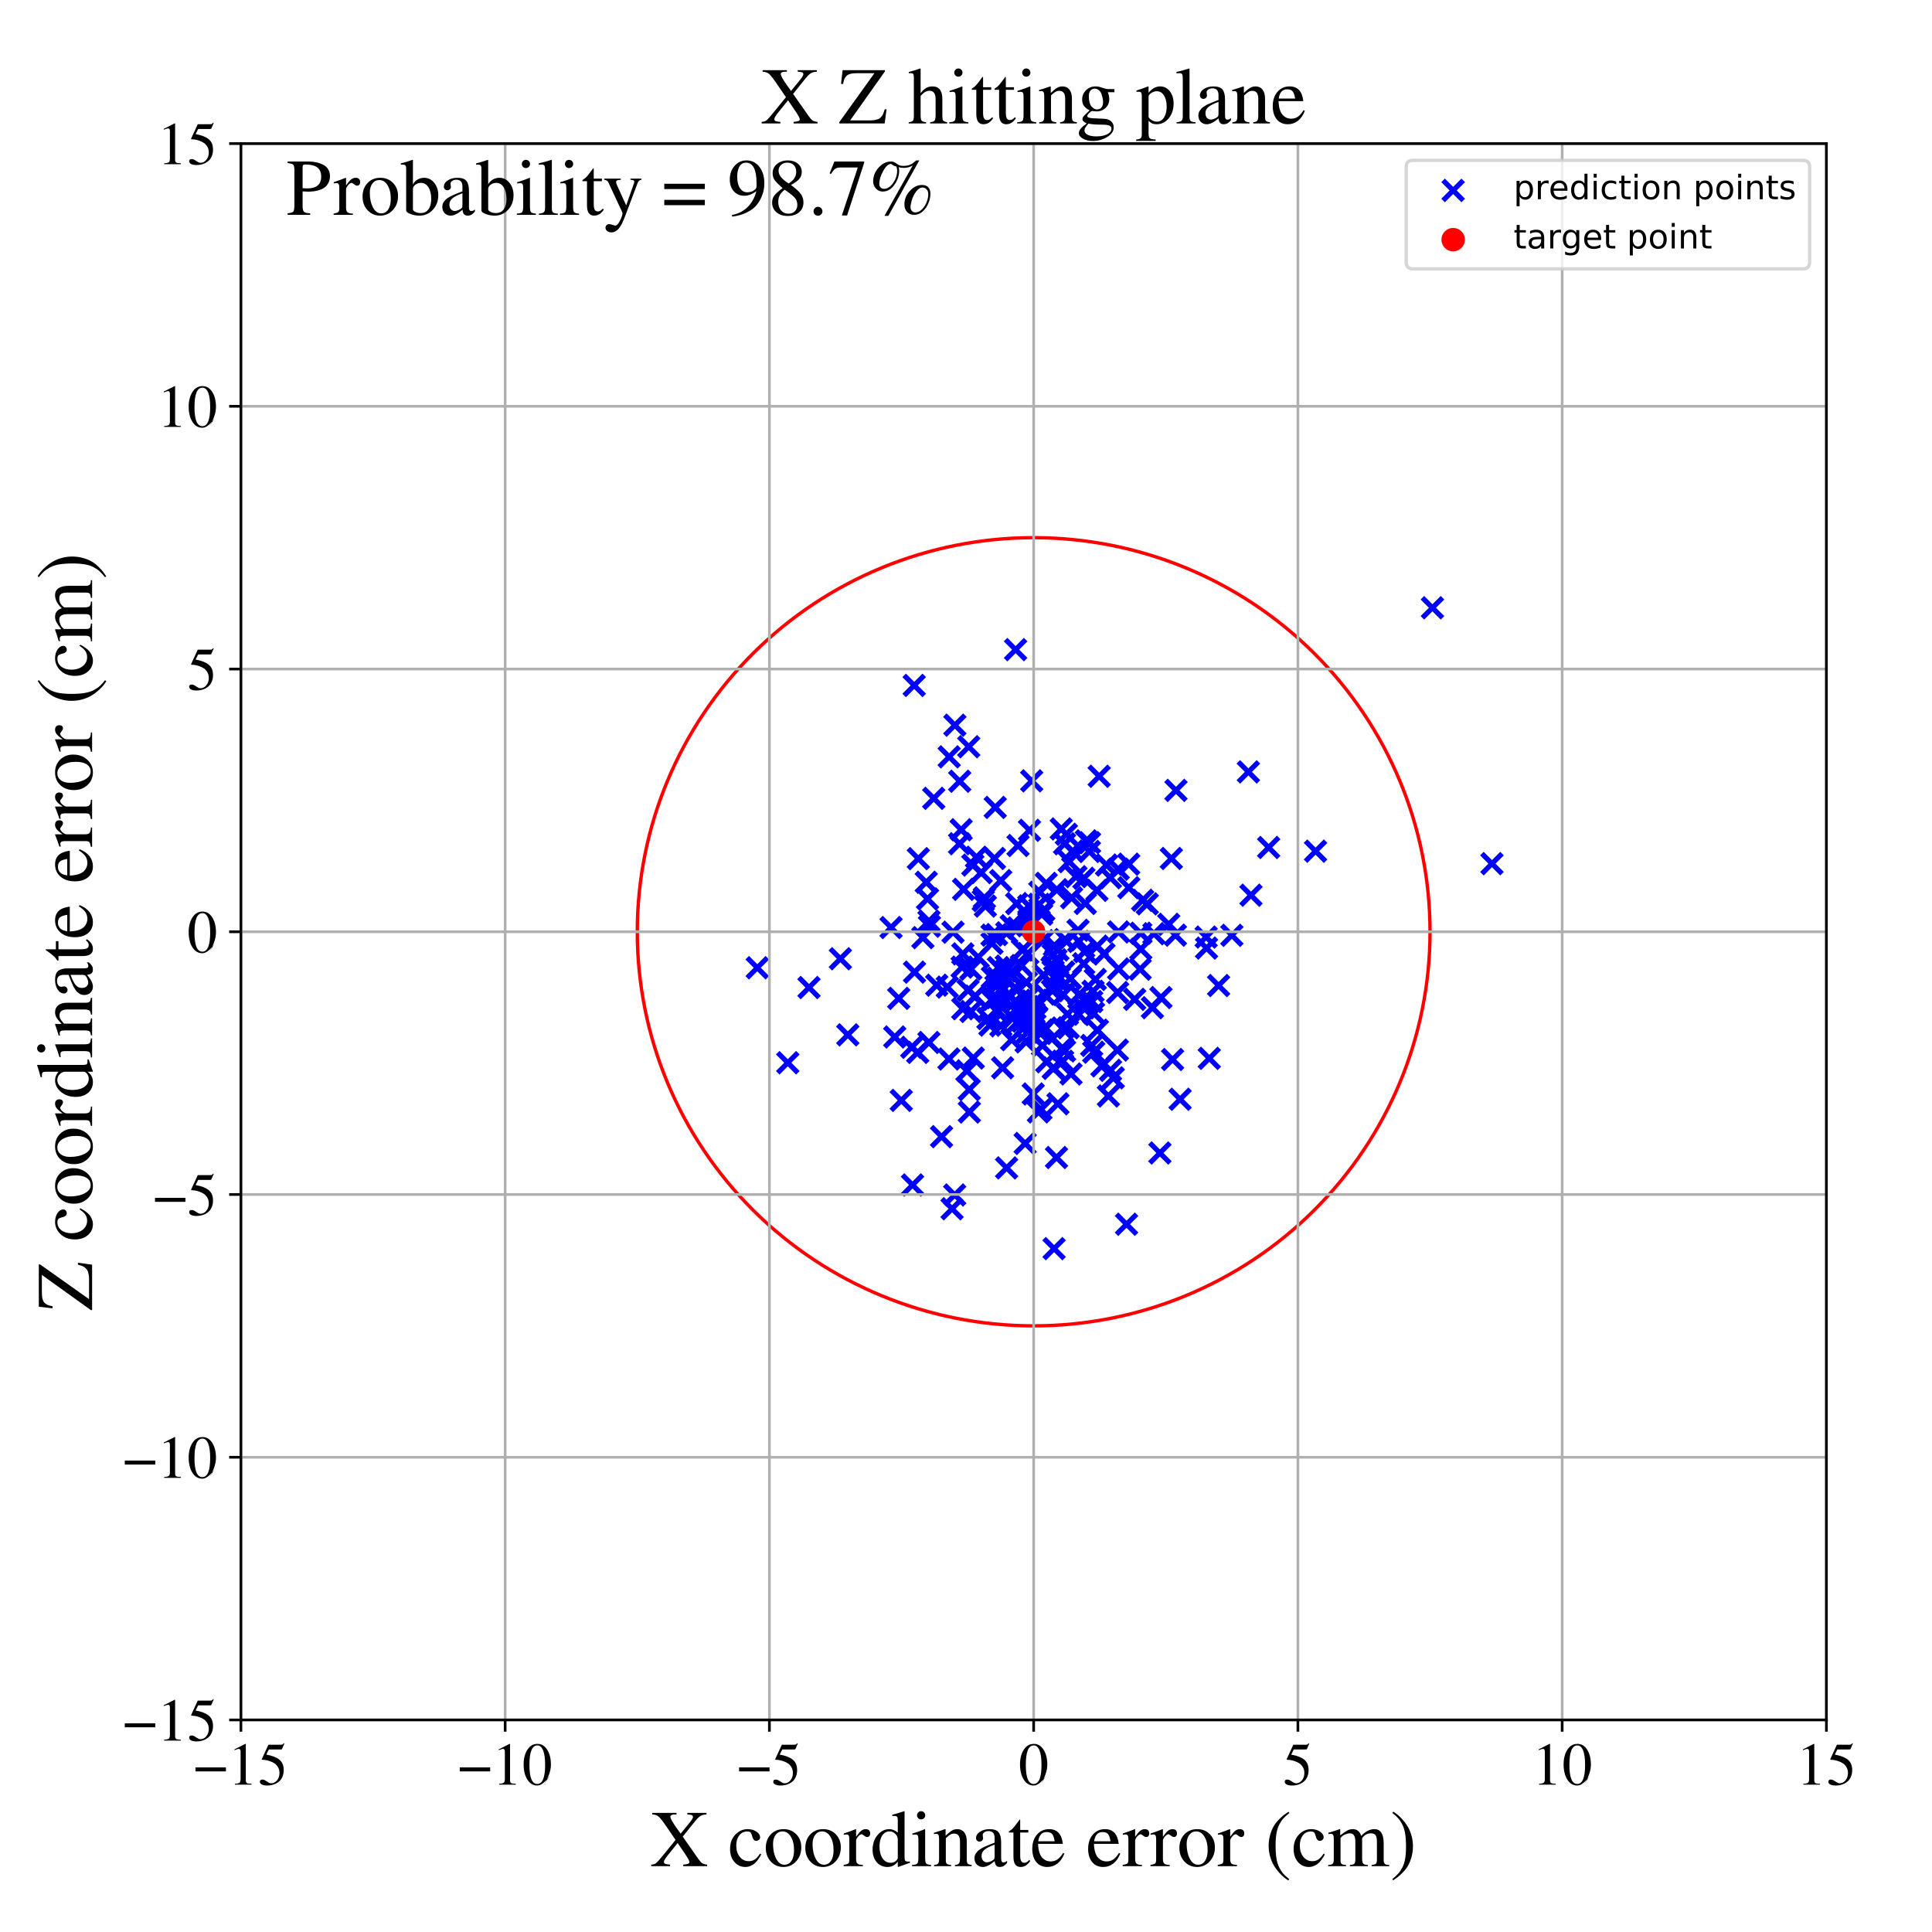 <?xml version="1.0" encoding="utf-8" standalone="no"?>
<!DOCTYPE svg PUBLIC "-//W3C//DTD SVG 1.1//EN"
  "http://www.w3.org/Graphics/SVG/1.1/DTD/svg11.dtd">
<!-- Created with matplotlib (https://matplotlib.org/) -->
<svg height="576pt" version="1.1" viewBox="0 0 576 576" width="576pt" xmlns="http://www.w3.org/2000/svg" xmlns:xlink="http://www.w3.org/1999/xlink">
 <defs>
  <style type="text/css">
*{stroke-linecap:butt;stroke-linejoin:round;}
  </style>
 </defs>
 <g id="figure_1">
  <g id="patch_1">
   <path d="M 0 576 
L 576 576 
L 576 0 
L 0 0 
z
" style="fill:#ffffff;"/>
  </g>
  <g id="axes_1">
   <g id="patch_2">
    <path d="M 71.822 512.784 
L 544.52 512.784 
L 544.52 42.802 
L 71.822 42.802 
z
" style="fill:#ffffff;"/>
   </g>
   <g id="PathCollection_1">
    <defs>
     <path d="M -3 3 
L 3 -3 
M -3 -3 
L 3 3 
" id="m337efa88eb" style="stroke:#0000ff;stroke-width:1.5;"/>
    </defs>
    <g clip-path="url(#pf884681bbf)">
     <use style="fill:#0000ff;stroke:#0000ff;stroke-width:1.5;" x="283.846" xlink:href="#m337efa88eb" y="360.372"/>
     <use style="fill:#0000ff;stroke:#0000ff;stroke-width:1.5;" x="293.774" xlink:href="#m337efa88eb" y="270.139"/>
     <use style="fill:#0000ff;stroke:#0000ff;stroke-width:1.5;" x="316.71" xlink:href="#m337efa88eb" y="312.775"/>
     <use style="fill:#0000ff;stroke:#0000ff;stroke-width:1.5;" x="306.001" xlink:href="#m337efa88eb" y="272.416"/>
     <use style="fill:#0000ff;stroke:#0000ff;stroke-width:1.5;" x="252.762" xlink:href="#m337efa88eb" y="308.526"/>
     <use style="fill:#0000ff;stroke:#0000ff;stroke-width:1.5;" x="296.921" xlink:href="#m337efa88eb" y="294.061"/>
     <use style="fill:#0000ff;stroke:#0000ff;stroke-width:1.5;" x="349.591" xlink:href="#m337efa88eb" y="315.877"/>
     <use style="fill:#0000ff;stroke:#0000ff;stroke-width:1.5;" x="272.063" xlink:href="#m337efa88eb" y="353.28"/>
     <use style="fill:#0000ff;stroke:#0000ff;stroke-width:1.5;" x="304.842" xlink:href="#m337efa88eb" y="304.441"/>
     <use style="fill:#0000ff;stroke:#0000ff;stroke-width:1.5;" x="294.533" xlink:href="#m337efa88eb" y="303.673"/>
     <use style="fill:#0000ff;stroke:#0000ff;stroke-width:1.5;" x="293.48" xlink:href="#m337efa88eb" y="267.675"/>
     <use style="fill:#0000ff;stroke:#0000ff;stroke-width:1.5;" x="301.067" xlink:href="#m337efa88eb" y="290.358"/>
     <use style="fill:#0000ff;stroke:#0000ff;stroke-width:1.5;" x="311.741" xlink:href="#m337efa88eb" y="306.531"/>
     <use style="fill:#0000ff;stroke:#0000ff;stroke-width:1.5;" x="315.31" xlink:href="#m337efa88eb" y="292.379"/>
     <use style="fill:#0000ff;stroke:#0000ff;stroke-width:1.5;" x="295.859" xlink:href="#m337efa88eb" y="291.413"/>
     <use style="fill:#0000ff;stroke:#0000ff;stroke-width:1.5;" x="271.817" xlink:href="#m337efa88eb" y="312.237"/>
     <use style="fill:#0000ff;stroke:#0000ff;stroke-width:1.5;" x="307.254" xlink:href="#m337efa88eb" y="273.722"/>
     <use style="fill:#0000ff;stroke:#0000ff;stroke-width:1.5;" x="319.306" xlink:href="#m337efa88eb" y="320.191"/>
     <use style="fill:#0000ff;stroke:#0000ff;stroke-width:1.5;" x="272.556" xlink:href="#m337efa88eb" y="204.349"/>
     <use style="fill:#0000ff;stroke:#0000ff;stroke-width:1.5;" x="267.942" xlink:href="#m337efa88eb" y="297.648"/>
     <use style="fill:#0000ff;stroke:#0000ff;stroke-width:1.5;" x="351.828" xlink:href="#m337efa88eb" y="327.733"/>
     <use style="fill:#0000ff;stroke:#0000ff;stroke-width:1.5;" x="327.704" xlink:href="#m337efa88eb" y="231.438"/>
     <use style="fill:#0000ff;stroke:#0000ff;stroke-width:1.5;" x="317.921" xlink:href="#m337efa88eb" y="248.727"/>
     <use style="fill:#0000ff;stroke:#0000ff;stroke-width:1.5;" x="301.483" xlink:href="#m337efa88eb" y="275.996"/>
     <use style="fill:#0000ff;stroke:#0000ff;stroke-width:1.5;" x="287.05" xlink:href="#m337efa88eb" y="284.386"/>
     <use style="fill:#0000ff;stroke:#0000ff;stroke-width:1.5;" x="310.335" xlink:href="#m337efa88eb" y="330.735"/>
     <use style="fill:#0000ff;stroke:#0000ff;stroke-width:1.5;" x="328.519" xlink:href="#m337efa88eb" y="317.786"/>
     <use style="fill:#0000ff;stroke:#0000ff;stroke-width:1.5;" x="317.397" xlink:href="#m337efa88eb" y="313.314"/>
     <use style="fill:#0000ff;stroke:#0000ff;stroke-width:1.5;" x="311.194" xlink:href="#m337efa88eb" y="271.362"/>
     <use style="fill:#0000ff;stroke:#0000ff;stroke-width:1.5;" x="314.347" xlink:href="#m337efa88eb" y="281.954"/>
     <use style="fill:#0000ff;stroke:#0000ff;stroke-width:1.5;" x="307.666" xlink:href="#m337efa88eb" y="308.671"/>
     <use style="fill:#0000ff;stroke:#0000ff;stroke-width:1.5;" x="308.556" xlink:href="#m337efa88eb" y="300.588"/>
     <use style="fill:#0000ff;stroke:#0000ff;stroke-width:1.5;" x="295.748" xlink:href="#m337efa88eb" y="281.247"/>
     <use style="fill:#0000ff;stroke:#0000ff;stroke-width:1.5;" x="310.822" xlink:href="#m337efa88eb" y="311.67"/>
     <use style="fill:#0000ff;stroke:#0000ff;stroke-width:1.5;" x="372.188" xlink:href="#m337efa88eb" y="230.135"/>
     <use style="fill:#0000ff;stroke:#0000ff;stroke-width:1.5;" x="346.116" xlink:href="#m337efa88eb" y="297.408"/>
     <use style="fill:#0000ff;stroke:#0000ff;stroke-width:1.5;" x="276.958" xlink:href="#m337efa88eb" y="274.628"/>
     <use style="fill:#0000ff;stroke:#0000ff;stroke-width:1.5;" x="306.726" xlink:href="#m337efa88eb" y="270.079"/>
     <use style="fill:#0000ff;stroke:#0000ff;stroke-width:1.5;" x="300.109" xlink:href="#m337efa88eb" y="348.191"/>
     <use style="fill:#0000ff;stroke:#0000ff;stroke-width:1.5;" x="314.261" xlink:href="#m337efa88eb" y="372.257"/>
     <use style="fill:#0000ff;stroke:#0000ff;stroke-width:1.5;" x="320.78" xlink:href="#m337efa88eb" y="261.361"/>
     <use style="fill:#0000ff;stroke:#0000ff;stroke-width:1.5;" x="331.047" xlink:href="#m337efa88eb" y="261.689"/>
     <use style="fill:#0000ff;stroke:#0000ff;stroke-width:1.5;" x="288.967" xlink:href="#m337efa88eb" y="324.846"/>
     <use style="fill:#0000ff;stroke:#0000ff;stroke-width:1.5;" x="314.98" xlink:href="#m337efa88eb" y="345.096"/>
     <use style="fill:#0000ff;stroke:#0000ff;stroke-width:1.5;" x="317.116" xlink:href="#m337efa88eb" y="289.784"/>
     <use style="fill:#0000ff;stroke:#0000ff;stroke-width:1.5;" x="282.907" xlink:href="#m337efa88eb" y="315.724"/>
     <use style="fill:#0000ff;stroke:#0000ff;stroke-width:1.5;" x="289.485" xlink:href="#m337efa88eb" y="301.561"/>
     <use style="fill:#0000ff;stroke:#0000ff;stroke-width:1.5;" x="306.024" xlink:href="#m337efa88eb" y="292.88"/>
     <use style="fill:#0000ff;stroke:#0000ff;stroke-width:1.5;" x="290.167" xlink:href="#m337efa88eb" y="315.441"/>
     <use style="fill:#0000ff;stroke:#0000ff;stroke-width:1.5;" x="329.14" xlink:href="#m337efa88eb" y="284.43"/>
     <use style="fill:#0000ff;stroke:#0000ff;stroke-width:1.5;" x="310.578" xlink:href="#m337efa88eb" y="272.567"/>
     <use style="fill:#0000ff;stroke:#0000ff;stroke-width:1.5;" x="344.021" xlink:href="#m337efa88eb" y="278.376"/>
     <use style="fill:#0000ff;stroke:#0000ff;stroke-width:1.5;" x="303.167" xlink:href="#m337efa88eb" y="304.907"/>
     <use style="fill:#0000ff;stroke:#0000ff;stroke-width:1.5;" x="293.15" xlink:href="#m337efa88eb" y="268.485"/>
     <use style="fill:#0000ff;stroke:#0000ff;stroke-width:1.5;" x="315.41" xlink:href="#m337efa88eb" y="329.08"/>
     <use style="fill:#0000ff;stroke:#0000ff;stroke-width:1.5;" x="315.408" xlink:href="#m337efa88eb" y="283.226"/>
     <use style="fill:#0000ff;stroke:#0000ff;stroke-width:1.5;" x="311.354" xlink:href="#m337efa88eb" y="296.371"/>
     <use style="fill:#0000ff;stroke:#0000ff;stroke-width:1.5;" x="286.125" xlink:href="#m337efa88eb" y="232.917"/>
     <use style="fill:#0000ff;stroke:#0000ff;stroke-width:1.5;" x="318.229" xlink:href="#m337efa88eb" y="302.368"/>
     <use style="fill:#0000ff;stroke:#0000ff;stroke-width:1.5;" x="324.141" xlink:href="#m337efa88eb" y="298.867"/>
     <use style="fill:#0000ff;stroke:#0000ff;stroke-width:1.5;" x="313.988" xlink:href="#m337efa88eb" y="288.083"/>
     <use style="fill:#0000ff;stroke:#0000ff;stroke-width:1.5;" x="316.779" xlink:href="#m337efa88eb" y="306.595"/>
     <use style="fill:#0000ff;stroke:#0000ff;stroke-width:1.5;" x="345.811" xlink:href="#m337efa88eb" y="343.746"/>
     <use style="fill:#0000ff;stroke:#0000ff;stroke-width:1.5;" x="307.585" xlink:href="#m337efa88eb" y="232.799"/>
     <use style="fill:#0000ff;stroke:#0000ff;stroke-width:1.5;" x="300.004" xlink:href="#m337efa88eb" y="288.011"/>
     <use style="fill:#0000ff;stroke:#0000ff;stroke-width:1.5;" x="311.908" xlink:href="#m337efa88eb" y="263.36"/>
     <use style="fill:#0000ff;stroke:#0000ff;stroke-width:1.5;" x="298.354" xlink:href="#m337efa88eb" y="262.538"/>
     <use style="fill:#0000ff;stroke:#0000ff;stroke-width:1.5;" x="303.508" xlink:href="#m337efa88eb" y="252.082"/>
     <use style="fill:#0000ff;stroke:#0000ff;stroke-width:1.5;" x="304.826" xlink:href="#m337efa88eb" y="283.249"/>
     <use style="fill:#0000ff;stroke:#0000ff;stroke-width:1.5;" x="309.087" xlink:href="#m337efa88eb" y="303.284"/>
     <use style="fill:#0000ff;stroke:#0000ff;stroke-width:1.5;" x="309.593" xlink:href="#m337efa88eb" y="331.503"/>
     <use style="fill:#0000ff;stroke:#0000ff;stroke-width:1.5;" x="302.678" xlink:href="#m337efa88eb" y="301.156"/>
     <use style="fill:#0000ff;stroke:#0000ff;stroke-width:1.5;" x="326.088" xlink:href="#m337efa88eb" y="313.692"/>
     <use style="fill:#0000ff;stroke:#0000ff;stroke-width:1.5;" x="323.085" xlink:href="#m337efa88eb" y="287.324"/>
     <use style="fill:#0000ff;stroke:#0000ff;stroke-width:1.5;" x="276.145" xlink:href="#m337efa88eb" y="263.033"/>
     <use style="fill:#0000ff;stroke:#0000ff;stroke-width:1.5;" x="360.533" xlink:href="#m337efa88eb" y="315.532"/>
     <use style="fill:#0000ff;stroke:#0000ff;stroke-width:1.5;" x="290.725" xlink:href="#m337efa88eb" y="296.97"/>
     <use style="fill:#0000ff;stroke:#0000ff;stroke-width:1.5;" x="310.792" xlink:href="#m337efa88eb" y="307.08"/>
     <use style="fill:#0000ff;stroke:#0000ff;stroke-width:1.5;" x="286.082" xlink:href="#m337efa88eb" y="251.541"/>
     <use style="fill:#0000ff;stroke:#0000ff;stroke-width:1.5;" x="349.218" xlink:href="#m337efa88eb" y="255.94"/>
     <use style="fill:#0000ff;stroke:#0000ff;stroke-width:1.5;" x="296.475" xlink:href="#m337efa88eb" y="255.933"/>
     <use style="fill:#0000ff;stroke:#0000ff;stroke-width:1.5;" x="665.092" xlink:href="#m337efa88eb" y="237.616"/>
     <use style="fill:#0000ff;stroke:#0000ff;stroke-width:1.5;" x="299.975" xlink:href="#m337efa88eb" y="298.313"/>
     <use style="fill:#0000ff;stroke:#0000ff;stroke-width:1.5;" x="310.01" xlink:href="#m337efa88eb" y="266.007"/>
     <use style="fill:#0000ff;stroke:#0000ff;stroke-width:1.5;" x="317.385" xlink:href="#m337efa88eb" y="251.553"/>
     <use style="fill:#0000ff;stroke:#0000ff;stroke-width:1.5;" x="323.567" xlink:href="#m337efa88eb" y="269.346"/>
     <use style="fill:#0000ff;stroke:#0000ff;stroke-width:1.5;" x="333.136" xlink:href="#m337efa88eb" y="313.063"/>
     <use style="fill:#0000ff;stroke:#0000ff;stroke-width:1.5;" x="289.442" xlink:href="#m337efa88eb" y="288.922"/>
     <use style="fill:#0000ff;stroke:#0000ff;stroke-width:1.5;" x="378.228" xlink:href="#m337efa88eb" y="252.666"/>
     <use style="fill:#0000ff;stroke:#0000ff;stroke-width:1.5;" x="427.066" xlink:href="#m337efa88eb" y="181.199"/>
     <use style="fill:#0000ff;stroke:#0000ff;stroke-width:1.5;" x="276.946" xlink:href="#m337efa88eb" y="310.798"/>
     <use style="fill:#0000ff;stroke:#0000ff;stroke-width:1.5;" x="339.918" xlink:href="#m337efa88eb" y="288.95"/>
     <use style="fill:#0000ff;stroke:#0000ff;stroke-width:1.5;" x="318.759" xlink:href="#m337efa88eb" y="256.885"/>
     <use style="fill:#0000ff;stroke:#0000ff;stroke-width:1.5;" x="313.789" xlink:href="#m337efa88eb" y="295.346"/>
     <use style="fill:#0000ff;stroke:#0000ff;stroke-width:1.5;" x="343.578" xlink:href="#m337efa88eb" y="300.429"/>
     <use style="fill:#0000ff;stroke:#0000ff;stroke-width:1.5;" x="340.66" xlink:href="#m337efa88eb" y="268.406"/>
     <use style="fill:#0000ff;stroke:#0000ff;stroke-width:1.5;" x="302.539" xlink:href="#m337efa88eb" y="294.572"/>
     <use style="fill:#0000ff;stroke:#0000ff;stroke-width:1.5;" x="291.119" xlink:href="#m337efa88eb" y="255.573"/>
     <use style="fill:#0000ff;stroke:#0000ff;stroke-width:1.5;" x="323.37" xlink:href="#m337efa88eb" y="283.719"/>
     <use style="fill:#0000ff;stroke:#0000ff;stroke-width:1.5;" x="276.53" xlink:href="#m337efa88eb" y="267.976"/>
     <use style="fill:#0000ff;stroke:#0000ff;stroke-width:1.5;" x="305.598" xlink:href="#m337efa88eb" y="297.563"/>
     <use style="fill:#0000ff;stroke:#0000ff;stroke-width:1.5;" x="273.791" xlink:href="#m337efa88eb" y="255.995"/>
     <use style="fill:#0000ff;stroke:#0000ff;stroke-width:1.5;" x="327.106" xlink:href="#m337efa88eb" y="282.069"/>
     <use style="fill:#0000ff;stroke:#0000ff;stroke-width:1.5;" x="303.115" xlink:href="#m337efa88eb" y="269.395"/>
     <use style="fill:#0000ff;stroke:#0000ff;stroke-width:1.5;" x="321.63" xlink:href="#m337efa88eb" y="280.669"/>
     <use style="fill:#0000ff;stroke:#0000ff;stroke-width:1.5;" x="333.381" xlink:href="#m337efa88eb" y="259.131"/>
     <use style="fill:#0000ff;stroke:#0000ff;stroke-width:1.5;" x="301.903" xlink:href="#m337efa88eb" y="290.914"/>
     <use style="fill:#0000ff;stroke:#0000ff;stroke-width:1.5;" x="312.055" xlink:href="#m337efa88eb" y="316.552"/>
     <use style="fill:#0000ff;stroke:#0000ff;stroke-width:1.5;" x="359.712" xlink:href="#m337efa88eb" y="282.658"/>
     <use style="fill:#0000ff;stroke:#0000ff;stroke-width:1.5;" x="266.753" xlink:href="#m337efa88eb" y="309.163"/>
     <use style="fill:#0000ff;stroke:#0000ff;stroke-width:1.5;" x="331.091" xlink:href="#m337efa88eb" y="319.105"/>
     <use style="fill:#0000ff;stroke:#0000ff;stroke-width:1.5;" x="234.868" xlink:href="#m337efa88eb" y="316.843"/>
     <use style="fill:#0000ff;stroke:#0000ff;stroke-width:1.5;" x="277.092" xlink:href="#m337efa88eb" y="276.137"/>
     <use style="fill:#0000ff;stroke:#0000ff;stroke-width:1.5;" x="319.822" xlink:href="#m337efa88eb" y="253.772"/>
     <use style="fill:#0000ff;stroke:#0000ff;stroke-width:1.5;" x="287.027" xlink:href="#m337efa88eb" y="300.74"/>
     <use style="fill:#0000ff;stroke:#0000ff;stroke-width:1.5;" x="305.917" xlink:href="#m337efa88eb" y="310.622"/>
     <use style="fill:#0000ff;stroke:#0000ff;stroke-width:1.5;" x="316.746" xlink:href="#m337efa88eb" y="312.45"/>
     <use style="fill:#0000ff;stroke:#0000ff;stroke-width:1.5;" x="309.807" xlink:href="#m337efa88eb" y="269.62"/>
     <use style="fill:#0000ff;stroke:#0000ff;stroke-width:1.5;" x="298.915" xlink:href="#m337efa88eb" y="318.347"/>
     <use style="fill:#0000ff;stroke:#0000ff;stroke-width:1.5;" x="333.202" xlink:href="#m337efa88eb" y="295.899"/>
     <use style="fill:#0000ff;stroke:#0000ff;stroke-width:1.5;" x="292.533" xlink:href="#m337efa88eb" y="260.16"/>
     <use style="fill:#0000ff;stroke:#0000ff;stroke-width:1.5;" x="333.478" xlink:href="#m337efa88eb" y="277.849"/>
     <use style="fill:#0000ff;stroke:#0000ff;stroke-width:1.5;" x="284.682" xlink:href="#m337efa88eb" y="216.202"/>
     <use style="fill:#0000ff;stroke:#0000ff;stroke-width:1.5;" x="241.193" xlink:href="#m337efa88eb" y="294.421"/>
     <use style="fill:#0000ff;stroke:#0000ff;stroke-width:1.5;" x="316.4" xlink:href="#m337efa88eb" y="247.129"/>
     <use style="fill:#0000ff;stroke:#0000ff;stroke-width:1.5;" x="305.633" xlink:href="#m337efa88eb" y="340.903"/>
     <use style="fill:#0000ff;stroke:#0000ff;stroke-width:1.5;" x="296.712" xlink:href="#m337efa88eb" y="240.714"/>
     <use style="fill:#0000ff;stroke:#0000ff;stroke-width:1.5;" x="297.662" xlink:href="#m337efa88eb" y="288.47"/>
     <use style="fill:#0000ff;stroke:#0000ff;stroke-width:1.5;" x="250.548" xlink:href="#m337efa88eb" y="285.835"/>
     <use style="fill:#0000ff;stroke:#0000ff;stroke-width:1.5;" x="325.472" xlink:href="#m337efa88eb" y="311.69"/>
     <use style="fill:#0000ff;stroke:#0000ff;stroke-width:1.5;" x="316.821" xlink:href="#m337efa88eb" y="316.392"/>
     <use style="fill:#0000ff;stroke:#0000ff;stroke-width:1.5;" x="279.271" xlink:href="#m337efa88eb" y="293.718"/>
     <use style="fill:#0000ff;stroke:#0000ff;stroke-width:1.5;" x="296.235" xlink:href="#m337efa88eb" y="297.929"/>
     <use style="fill:#0000ff;stroke:#0000ff;stroke-width:1.5;" x="306.347" xlink:href="#m337efa88eb" y="307.737"/>
     <use style="fill:#0000ff;stroke:#0000ff;stroke-width:1.5;" x="310.95" xlink:href="#m337efa88eb" y="280.431"/>
     <use style="fill:#0000ff;stroke:#0000ff;stroke-width:1.5;" x="315.049" xlink:href="#m337efa88eb" y="265.253"/>
     <use style="fill:#0000ff;stroke:#0000ff;stroke-width:1.5;" x="338.289" xlink:href="#m337efa88eb" y="297.943"/>
     <use style="fill:#0000ff;stroke:#0000ff;stroke-width:1.5;" x="444.806" xlink:href="#m337efa88eb" y="257.485"/>
     <use style="fill:#0000ff;stroke:#0000ff;stroke-width:1.5;" x="306.325" xlink:href="#m337efa88eb" y="297.63"/>
     <use style="fill:#0000ff;stroke:#0000ff;stroke-width:1.5;" x="295.751" xlink:href="#m337efa88eb" y="278.806"/>
     <use style="fill:#0000ff;stroke:#0000ff;stroke-width:1.5;" x="313.644" xlink:href="#m337efa88eb" y="288.598"/>
     <use style="fill:#0000ff;stroke:#0000ff;stroke-width:1.5;" x="306.43" xlink:href="#m337efa88eb" y="284.282"/>
     <use style="fill:#0000ff;stroke:#0000ff;stroke-width:1.5;" x="314.055" xlink:href="#m337efa88eb" y="318.521"/>
     <use style="fill:#0000ff;stroke:#0000ff;stroke-width:1.5;" x="318.489" xlink:href="#m337efa88eb" y="306.418"/>
     <use style="fill:#0000ff;stroke:#0000ff;stroke-width:1.5;" x="350.601" xlink:href="#m337efa88eb" y="235.641"/>
     <use style="fill:#0000ff;stroke:#0000ff;stroke-width:1.5;" x="319.484" xlink:href="#m337efa88eb" y="267.653"/>
     <use style="fill:#0000ff;stroke:#0000ff;stroke-width:1.5;" x="284.624" xlink:href="#m337efa88eb" y="356.261"/>
     <use style="fill:#0000ff;stroke:#0000ff;stroke-width:1.5;" x="309.014" xlink:href="#m337efa88eb" y="298.22"/>
     <use style="fill:#0000ff;stroke:#0000ff;stroke-width:1.5;" x="289.002" xlink:href="#m337efa88eb" y="331.536"/>
     <use style="fill:#0000ff;stroke:#0000ff;stroke-width:1.5;" x="321.662" xlink:href="#m337efa88eb" y="296.608"/>
     <use style="fill:#0000ff;stroke:#0000ff;stroke-width:1.5;" x="306.502" xlink:href="#m337efa88eb" y="300.104"/>
     <use style="fill:#0000ff;stroke:#0000ff;stroke-width:1.5;" x="300.117" xlink:href="#m337efa88eb" y="291.956"/>
     <use style="fill:#0000ff;stroke:#0000ff;stroke-width:1.5;" x="225.766" xlink:href="#m337efa88eb" y="288.526"/>
     <use style="fill:#0000ff;stroke:#0000ff;stroke-width:1.5;" x="348.442" xlink:href="#m337efa88eb" y="275.573"/>
     <use style="fill:#0000ff;stroke:#0000ff;stroke-width:1.5;" x="308.045" xlink:href="#m337efa88eb" y="326.154"/>
     <use style="fill:#0000ff;stroke:#0000ff;stroke-width:1.5;" x="290.03" xlink:href="#m337efa88eb" y="257.916"/>
     <use style="fill:#0000ff;stroke:#0000ff;stroke-width:1.5;" x="307.96" xlink:href="#m337efa88eb" y="304.234"/>
     <use style="fill:#0000ff;stroke:#0000ff;stroke-width:1.5;" x="302.808" xlink:href="#m337efa88eb" y="298.429"/>
     <use style="fill:#0000ff;stroke:#0000ff;stroke-width:1.5;" x="282.981" xlink:href="#m337efa88eb" y="225.637"/>
     <use style="fill:#0000ff;stroke:#0000ff;stroke-width:1.5;" x="297.283" xlink:href="#m337efa88eb" y="301.582"/>
     <use style="fill:#0000ff;stroke:#0000ff;stroke-width:1.5;" x="282.413" xlink:href="#m337efa88eb" y="294.292"/>
     <use style="fill:#0000ff;stroke:#0000ff;stroke-width:1.5;" x="306.745" xlink:href="#m337efa88eb" y="274.382"/>
     <use style="fill:#0000ff;stroke:#0000ff;stroke-width:1.5;" x="335.861" xlink:href="#m337efa88eb" y="364.988"/>
     <use style="fill:#0000ff;stroke:#0000ff;stroke-width:1.5;" x="336.537" xlink:href="#m337efa88eb" y="264.645"/>
     <use style="fill:#0000ff;stroke:#0000ff;stroke-width:1.5;" x="288.62" xlink:href="#m337efa88eb" y="295.227"/>
     <use style="fill:#0000ff;stroke:#0000ff;stroke-width:1.5;" x="330.443" xlink:href="#m337efa88eb" y="326.741"/>
     <use style="fill:#0000ff;stroke:#0000ff;stroke-width:1.5;" x="324.78" xlink:href="#m337efa88eb" y="253.847"/>
     <use style="fill:#0000ff;stroke:#0000ff;stroke-width:1.5;" x="273.602" xlink:href="#m337efa88eb" y="313.756"/>
     <use style="fill:#0000ff;stroke:#0000ff;stroke-width:1.5;" x="325.488" xlink:href="#m337efa88eb" y="298.6"/>
     <use style="fill:#0000ff;stroke:#0000ff;stroke-width:1.5;" x="327.175" xlink:href="#m337efa88eb" y="307.134"/>
     <use style="fill:#0000ff;stroke:#0000ff;stroke-width:1.5;" x="299.653" xlink:href="#m337efa88eb" y="291.837"/>
     <use style="fill:#0000ff;stroke:#0000ff;stroke-width:1.5;" x="287.283" xlink:href="#m337efa88eb" y="265.148"/>
     <use style="fill:#0000ff;stroke:#0000ff;stroke-width:1.5;" x="306.927" xlink:href="#m337efa88eb" y="247.543"/>
     <use style="fill:#0000ff;stroke:#0000ff;stroke-width:1.5;" x="340.102" xlink:href="#m337efa88eb" y="278.229"/>
     <use style="fill:#0000ff;stroke:#0000ff;stroke-width:1.5;" x="298.402" xlink:href="#m337efa88eb" y="305.827"/>
     <use style="fill:#0000ff;stroke:#0000ff;stroke-width:1.5;" x="310.245" xlink:href="#m337efa88eb" y="308.102"/>
     <use style="fill:#0000ff;stroke:#0000ff;stroke-width:1.5;" x="323.863" xlink:href="#m337efa88eb" y="250.69"/>
     <use style="fill:#0000ff;stroke:#0000ff;stroke-width:1.5;" x="314.45" xlink:href="#m337efa88eb" y="291.226"/>
     <use style="fill:#0000ff;stroke:#0000ff;stroke-width:1.5;" x="323.115" xlink:href="#m337efa88eb" y="300.48"/>
     <use style="fill:#0000ff;stroke:#0000ff;stroke-width:1.5;" x="324.08" xlink:href="#m337efa88eb" y="299.076"/>
     <use style="fill:#0000ff;stroke:#0000ff;stroke-width:1.5;" x="297.117" xlink:href="#m337efa88eb" y="297.437"/>
     <use style="fill:#0000ff;stroke:#0000ff;stroke-width:1.5;" x="308.257" xlink:href="#m337efa88eb" y="302.041"/>
     <use style="fill:#0000ff;stroke:#0000ff;stroke-width:1.5;" x="326.032" xlink:href="#m337efa88eb" y="302.059"/>
     <use style="fill:#0000ff;stroke:#0000ff;stroke-width:1.5;" x="301.62" xlink:href="#m337efa88eb" y="309.971"/>
     <use style="fill:#0000ff;stroke:#0000ff;stroke-width:1.5;" x="359.594" xlink:href="#m337efa88eb" y="279.375"/>
     <use style="fill:#0000ff;stroke:#0000ff;stroke-width:1.5;" x="305.972" xlink:href="#m337efa88eb" y="301.44"/>
     <use style="fill:#0000ff;stroke:#0000ff;stroke-width:1.5;" x="288.817" xlink:href="#m337efa88eb" y="222.629"/>
     <use style="fill:#0000ff;stroke:#0000ff;stroke-width:1.5;" x="280.71" xlink:href="#m337efa88eb" y="338.878"/>
     <use style="fill:#0000ff;stroke:#0000ff;stroke-width:1.5;" x="303.499" xlink:href="#m337efa88eb" y="276.668"/>
     <use style="fill:#0000ff;stroke:#0000ff;stroke-width:1.5;" x="297.098" xlink:href="#m337efa88eb" y="278.631"/>
     <use style="fill:#0000ff;stroke:#0000ff;stroke-width:1.5;" x="329.901" xlink:href="#m337efa88eb" y="257.903"/>
     <use style="fill:#0000ff;stroke:#0000ff;stroke-width:1.5;" x="336.505" xlink:href="#m337efa88eb" y="257.636"/>
     <use style="fill:#0000ff;stroke:#0000ff;stroke-width:1.5;" x="314.809" xlink:href="#m337efa88eb" y="286.147"/>
     <use style="fill:#0000ff;stroke:#0000ff;stroke-width:1.5;" x="284.128" xlink:href="#m337efa88eb" y="277.911"/>
     <use style="fill:#0000ff;stroke:#0000ff;stroke-width:1.5;" x="323.148" xlink:href="#m337efa88eb" y="261.853"/>
     <use style="fill:#0000ff;stroke:#0000ff;stroke-width:1.5;" x="321.628" xlink:href="#m337efa88eb" y="302.456"/>
     <use style="fill:#0000ff;stroke:#0000ff;stroke-width:1.5;" x="314.063" xlink:href="#m337efa88eb" y="318.409"/>
     <use style="fill:#0000ff;stroke:#0000ff;stroke-width:1.5;" x="309.024" xlink:href="#m337efa88eb" y="303.56"/>
     <use style="fill:#0000ff;stroke:#0000ff;stroke-width:1.5;" x="313.952" xlink:href="#m337efa88eb" y="284.574"/>
     <use style="fill:#0000ff;stroke:#0000ff;stroke-width:1.5;" x="327.034" xlink:href="#m337efa88eb" y="265.449"/>
     <use style="fill:#0000ff;stroke:#0000ff;stroke-width:1.5;" x="319.134" xlink:href="#m337efa88eb" y="291.711"/>
     <use style="fill:#0000ff;stroke:#0000ff;stroke-width:1.5;" x="323.28" xlink:href="#m337efa88eb" y="297.863"/>
     <use style="fill:#0000ff;stroke:#0000ff;stroke-width:1.5;" x="326.555" xlink:href="#m337efa88eb" y="292.007"/>
     <use style="fill:#0000ff;stroke:#0000ff;stroke-width:1.5;" x="272.651" xlink:href="#m337efa88eb" y="289.828"/>
     <use style="fill:#0000ff;stroke:#0000ff;stroke-width:1.5;" x="367.255" xlink:href="#m337efa88eb" y="278.852"/>
     <use style="fill:#0000ff;stroke:#0000ff;stroke-width:1.5;" x="288.262" xlink:href="#m337efa88eb" y="319.25"/>
     <use style="fill:#0000ff;stroke:#0000ff;stroke-width:1.5;" x="301.991" xlink:href="#m337efa88eb" y="303.569"/>
     <use style="fill:#0000ff;stroke:#0000ff;stroke-width:1.5;" x="316.99" xlink:href="#m337efa88eb" y="296.532"/>
     <use style="fill:#0000ff;stroke:#0000ff;stroke-width:1.5;" x="278.385" xlink:href="#m337efa88eb" y="238.012"/>
     <use style="fill:#0000ff;stroke:#0000ff;stroke-width:1.5;" x="321.402" xlink:href="#m337efa88eb" y="277.346"/>
     <use style="fill:#0000ff;stroke:#0000ff;stroke-width:1.5;" x="306.523" xlink:href="#m337efa88eb" y="304.634"/>
     <use style="fill:#0000ff;stroke:#0000ff;stroke-width:1.5;" x="317.486" xlink:href="#m337efa88eb" y="280.12"/>
     <use style="fill:#0000ff;stroke:#0000ff;stroke-width:1.5;" x="302.787" xlink:href="#m337efa88eb" y="193.68"/>
     <use style="fill:#0000ff;stroke:#0000ff;stroke-width:1.5;" x="340.109" xlink:href="#m337efa88eb" y="282.972"/>
     <use style="fill:#0000ff;stroke:#0000ff;stroke-width:1.5;" x="315.823" xlink:href="#m337efa88eb" y="291.398"/>
     <use style="fill:#0000ff;stroke:#0000ff;stroke-width:1.5;" x="291.629" xlink:href="#m337efa88eb" y="285.396"/>
     <use style="fill:#0000ff;stroke:#0000ff;stroke-width:1.5;" x="363.311" xlink:href="#m337efa88eb" y="293.823"/>
     <use style="fill:#0000ff;stroke:#0000ff;stroke-width:1.5;" x="372.955" xlink:href="#m337efa88eb" y="266.891"/>
     <use style="fill:#0000ff;stroke:#0000ff;stroke-width:1.5;" x="325.87" xlink:href="#m337efa88eb" y="295.542"/>
     <use style="fill:#0000ff;stroke:#0000ff;stroke-width:1.5;" x="331.909" xlink:href="#m337efa88eb" y="321.338"/>
     <use style="fill:#0000ff;stroke:#0000ff;stroke-width:1.5;" x="286.546" xlink:href="#m337efa88eb" y="247.378"/>
     <use style="fill:#0000ff;stroke:#0000ff;stroke-width:1.5;" x="275.142" xlink:href="#m337efa88eb" y="279.546"/>
     <use style="fill:#0000ff;stroke:#0000ff;stroke-width:1.5;" x="300.149" xlink:href="#m337efa88eb" y="278.105"/>
     <use style="fill:#0000ff;stroke:#0000ff;stroke-width:1.5;" x="295.687" xlink:href="#m337efa88eb" y="298.114"/>
     <use style="fill:#0000ff;stroke:#0000ff;stroke-width:1.5;" x="392.215" xlink:href="#m337efa88eb" y="253.766"/>
     <use style="fill:#0000ff;stroke:#0000ff;stroke-width:1.5;" x="268.704" xlink:href="#m337efa88eb" y="328.068"/>
     <use style="fill:#0000ff;stroke:#0000ff;stroke-width:1.5;" x="297.671" xlink:href="#m337efa88eb" y="301.52"/>
     <use style="fill:#0000ff;stroke:#0000ff;stroke-width:1.5;" x="350.433" xlink:href="#m337efa88eb" y="278.802"/>
     <use style="fill:#0000ff;stroke:#0000ff;stroke-width:1.5;" x="286.834" xlink:href="#m337efa88eb" y="288.33"/>
     <use style="fill:#0000ff;stroke:#0000ff;stroke-width:1.5;" x="342.048" xlink:href="#m337efa88eb" y="269.472"/>
     <use style="fill:#0000ff;stroke:#0000ff;stroke-width:1.5;" x="295.12" xlink:href="#m337efa88eb" y="305.628"/>
     <use style="fill:#0000ff;stroke:#0000ff;stroke-width:1.5;" x="311.1" xlink:href="#m337efa88eb" y="290.716"/>
     <use style="fill:#0000ff;stroke:#0000ff;stroke-width:1.5;" x="333.499" xlink:href="#m337efa88eb" y="288.887"/>
     <use style="fill:#0000ff;stroke:#0000ff;stroke-width:1.5;" x="304.522" xlink:href="#m337efa88eb" y="287.881"/>
     <use style="fill:#0000ff;stroke:#0000ff;stroke-width:1.5;" x="300.878" xlink:href="#m337efa88eb" y="296.979"/>
     <use style="fill:#0000ff;stroke:#0000ff;stroke-width:1.5;" x="265.655" xlink:href="#m337efa88eb" y="276.535"/>
     <use style="fill:#0000ff;stroke:#0000ff;stroke-width:1.5;" x="324.832" xlink:href="#m337efa88eb" y="251.231"/>
     <use style="fill:#0000ff;stroke:#0000ff;stroke-width:1.5;" x="297.487" xlink:href="#m337efa88eb" y="291.646"/>
     <use style="fill:#0000ff;stroke:#0000ff;stroke-width:1.5;" x="299.815" xlink:href="#m337efa88eb" y="289.487"/>
    </g>
   </g>
   <g id="PathCollection_2">
    <defs>
     <path d="M 0 3 
C 0.796 3 1.559 2.684 2.121 2.121 
C 2.684 1.559 3 0.796 3 0 
C 3 -0.796 2.684 -1.559 2.121 -2.121 
C 1.559 -2.684 0.796 -3 0 -3 
C -0.796 -3 -1.559 -2.684 -2.121 -2.121 
C -2.684 -1.559 -3 -0.796 -3 0 
C -3 0.796 -2.684 1.559 -2.121 2.121 
C -1.559 2.684 -0.796 3 0 3 
z
" id="m216dd4be7c" style="stroke:#ff0000;"/>
    </defs>
    <g clip-path="url(#pf884681bbf)">
     <use style="fill:#ff0000;stroke:#ff0000;" x="308.171" xlink:href="#m216dd4be7c" y="277.793"/>
    </g>
   </g>
   <g id="patch_3">
    <path clip-path="url(#pf884681bbf)" d="M 308.171 395.288 
C 339.511 395.288 369.572 382.908 391.733 360.875 
C 413.894 338.841 426.346 308.953 426.346 277.793 
C 426.346 246.633 413.894 216.745 391.733 194.711 
C 369.572 172.677 339.511 160.297 308.171 160.297 
C 276.831 160.297 246.77 172.677 224.609 194.711 
C 202.448 216.745 189.997 246.633 189.997 277.793 
C 189.997 308.953 202.448 338.841 224.609 360.875 
C 246.77 382.908 276.831 395.288 308.171 395.288 
z
" style="fill:none;stroke:#ff0000;stroke-linejoin:miter;"/>
   </g>
   <g id="matplotlib.axis_1">
    <g id="xtick_1">
     <g id="line2d_1">
      <path clip-path="url(#pf884681bbf)" d="M 71.822 512.784 
L 71.822 42.802 
" style="fill:none;stroke:#b0b0b0;stroke-linecap:square;stroke-width:0.8;"/>
     </g>
     <g id="line2d_2">
      <defs>
       <path d="M 0 0 
L 0 3.5 
" id="mb97780e60d" style="stroke:#000000;stroke-width:0.8;"/>
      </defs>
      <g>
       <use style="stroke:#000000;stroke-width:0.8;" x="71.822" xlink:href="#mb97780e60d" y="512.784"/>
      </g>
     </g>
     <g id="text_1">
      <!-- −15 -->
      <defs>
       <path d="M 3 22 
L 3 28.594 
L 53.406 28.594 
L 53.406 22 
z
" id="FreeSerif-8722"/>
       <path d="M 18.297 59.297 
Q 16.5 59.297 11.094 57.094 
L 11.094 58.5 
L 29.094 67.594 
L 29.906 67.406 
L 29.906 7.406 
Q 29.906 3.797 31.703 2.688 
Q 33.5 1.594 39.406 1.5 
L 39.406 0 
L 11.797 0 
L 11.797 1.5 
Q 17.406 1.703 19.344 3.141 
Q 21.297 4.594 21.297 9.297 
L 21.297 54.594 
Q 21.297 59.297 18.297 59.297 
z
" id="FreeSerif-49"/>
       <path d="M 35.703 19.406 
Q 35.703 24.703 33.344 28.797 
Q 31 32.906 27.641 35.156 
Q 24.297 37.406 20.141 38.844 
Q 16 40.297 12.953 40.75 
Q 9.906 41.203 7.594 41.203 
Q 6.406 41.203 6.406 42 
Q 6.406 42.297 6.5 42.5 
L 17.406 66.203 
L 38.297 66.203 
Q 39.906 66.203 40.844 66.703 
Q 41.797 67.203 42.906 68.797 
L 43.797 68.094 
L 40 59.203 
Q 39.594 58.297 37.703 58.297 
L 18.094 58.297 
L 13.906 49.797 
Q 28.5 47.203 35.594 41.344 
Q 42.703 35.5 42.703 24.203 
Q 42.703 18.297 40.844 13.688 
Q 39 9.094 36.141 6.297 
Q 33.297 3.5 29.547 1.703 
Q 25.797 -0.094 22.344 -0.75 
Q 18.906 -1.406 15.406 -1.406 
Q 9.797 -1.406 6.5 0.25 
Q 3.203 1.906 3.203 4.797 
Q 3.203 8.5 7.5 8.5 
Q 10.297 8.5 14.75 5.391 
Q 19.203 2.297 21.797 2.297 
Q 27.703 2.297 31.703 7.25 
Q 35.703 12.203 35.703 19.406 
z
" id="FreeSerif-53"/>
      </defs>
      <g transform="translate(57.746 532.077)scale(0.18 -0.18)">
       <use xlink:href="#FreeSerif-8722"/>
       <use x="56.4" xlink:href="#FreeSerif-49"/>
       <use x="106.4" xlink:href="#FreeSerif-53"/>
      </g>
     </g>
    </g>
    <g id="xtick_2">
     <g id="line2d_3">
      <path clip-path="url(#pf884681bbf)" d="M 150.605 512.784 
L 150.605 42.802 
" style="fill:none;stroke:#b0b0b0;stroke-linecap:square;stroke-width:0.8;"/>
     </g>
     <g id="line2d_4">
      <g>
       <use style="stroke:#000000;stroke-width:0.8;" x="150.605" xlink:href="#mb97780e60d" y="512.784"/>
      </g>
     </g>
     <g id="text_2">
      <!-- −10 -->
      <defs>
       <path d="M 47.594 17.797 
Q 35.203 -1.406 25 -1.406 
Q 14.797 -1.406 8.594 8.391 
Q 2.406 18.203 2.406 33.594 
Q 2.406 48.094 8.594 57.844 
Q 14.797 67.594 25.406 67.594 
Q 35.203 67.594 41.391 58 
Q 47.594 48.406 47.594 33 
Q 47.594 17.797 35.203 -1.406 
z
M 25.094 65 
Q 12 65 12 32.703 
Q 12 1.203 25 1.203 
Q 38 1.203 38 32.797 
Q 38 48.5 34.703 56.75 
Q 31.406 65 25.094 65 
z
" id="FreeSerif-48"/>
      </defs>
      <g transform="translate(136.529 532.077)scale(0.18 -0.18)">
       <use xlink:href="#FreeSerif-8722"/>
       <use x="56.4" xlink:href="#FreeSerif-49"/>
       <use x="106.4" xlink:href="#FreeSerif-48"/>
      </g>
     </g>
    </g>
    <g id="xtick_3">
     <g id="line2d_5">
      <path clip-path="url(#pf884681bbf)" d="M 229.388 512.784 
L 229.388 42.802 
" style="fill:none;stroke:#b0b0b0;stroke-linecap:square;stroke-width:0.8;"/>
     </g>
     <g id="line2d_6">
      <g>
       <use style="stroke:#000000;stroke-width:0.8;" x="229.388" xlink:href="#mb97780e60d" y="512.784"/>
      </g>
     </g>
     <g id="text_3">
      <!-- −5 -->
      <g transform="translate(219.812 532.077)scale(0.18 -0.18)">
       <use xlink:href="#FreeSerif-8722"/>
       <use x="56.4" xlink:href="#FreeSerif-53"/>
      </g>
     </g>
    </g>
    <g id="xtick_4">
     <g id="line2d_7">
      <path clip-path="url(#pf884681bbf)" d="M 308.171 512.784 
L 308.171 42.802 
" style="fill:none;stroke:#b0b0b0;stroke-linecap:square;stroke-width:0.8;"/>
     </g>
     <g id="line2d_8">
      <g>
       <use style="stroke:#000000;stroke-width:0.8;" x="308.171" xlink:href="#mb97780e60d" y="512.784"/>
      </g>
     </g>
     <g id="text_4">
      <!-- 0 -->
      <g transform="translate(303.671 532.077)scale(0.18 -0.18)">
       <use xlink:href="#FreeSerif-48"/>
      </g>
     </g>
    </g>
    <g id="xtick_5">
     <g id="line2d_9">
      <path clip-path="url(#pf884681bbf)" d="M 386.954 512.784 
L 386.954 42.802 
" style="fill:none;stroke:#b0b0b0;stroke-linecap:square;stroke-width:0.8;"/>
     </g>
     <g id="line2d_10">
      <g>
       <use style="stroke:#000000;stroke-width:0.8;" x="386.954" xlink:href="#mb97780e60d" y="512.784"/>
      </g>
     </g>
     <g id="text_5">
      <!-- 5 -->
      <g transform="translate(382.454 532.077)scale(0.18 -0.18)">
       <use xlink:href="#FreeSerif-53"/>
      </g>
     </g>
    </g>
    <g id="xtick_6">
     <g id="line2d_11">
      <path clip-path="url(#pf884681bbf)" d="M 465.737 512.784 
L 465.737 42.802 
" style="fill:none;stroke:#b0b0b0;stroke-linecap:square;stroke-width:0.8;"/>
     </g>
     <g id="line2d_12">
      <g>
       <use style="stroke:#000000;stroke-width:0.8;" x="465.737" xlink:href="#mb97780e60d" y="512.784"/>
      </g>
     </g>
     <g id="text_6">
      <!-- 10 -->
      <g transform="translate(456.737 532.077)scale(0.18 -0.18)">
       <use xlink:href="#FreeSerif-49"/>
       <use x="50" xlink:href="#FreeSerif-48"/>
      </g>
     </g>
    </g>
    <g id="xtick_7">
     <g id="line2d_13">
      <path clip-path="url(#pf884681bbf)" d="M 544.52 512.784 
L 544.52 42.802 
" style="fill:none;stroke:#b0b0b0;stroke-linecap:square;stroke-width:0.8;"/>
     </g>
     <g id="line2d_14">
      <g>
       <use style="stroke:#000000;stroke-width:0.8;" x="544.52" xlink:href="#mb97780e60d" y="512.784"/>
      </g>
     </g>
     <g id="text_7">
      <!-- 15 -->
      <g transform="translate(535.52 532.077)scale(0.18 -0.18)">
       <use xlink:href="#FreeSerif-49"/>
       <use x="50" xlink:href="#FreeSerif-53"/>
      </g>
     </g>
    </g>
    <g id="text_8">
     <!-- X coordinate error (cm) -->
     <defs>
      <path d="M 69.594 66.203 
L 69.594 64.297 
Q 64.703 64 62.047 62.344 
Q 59.406 60.703 54.703 54.906 
L 40.094 36.703 
L 59.297 9.297 
Q 62.297 5 64.297 3.703 
Q 66.297 2.406 70.406 1.906 
L 70.406 0 
L 40.703 0 
L 40.703 1.906 
Q 44.797 2.297 46.594 2.938 
Q 48.406 3.594 48.406 5 
Q 48.406 7.203 43.297 14.797 
L 33.797 28.797 
L 21.906 14 
Q 16.703 7.5 16.703 5.406 
Q 16.703 3.703 18.297 2.953 
Q 19.906 2.203 24.297 1.906 
L 24.297 0 
L 1 0 
L 1 1.906 
Q 4.906 2.203 7 3.797 
Q 9.094 5.406 15.5 13.297 
L 31.203 32.594 
L 20.297 48.594 
Q 13.297 58.906 10.25 61.5 
Q 7.203 64.094 2.203 64.297 
L 2.203 66.203 
L 32.406 66.203 
L 32.406 64.297 
L 29.594 64.203 
Q 24.797 64.094 24.797 61.297 
Q 24.797 58.094 33.297 46.297 
L 37.5 40.406 
L 48.797 54.203 
Q 52.797 59.203 52.797 61.094 
Q 52.797 62.797 51.344 63.438 
Q 49.906 64.094 45.797 64.297 
L 45.797 66.203 
z
" id="FreeSerif-88"/>
      <path id="FreeSerif-32"/>
      <path d="M 2.5 21.297 
Q 2.5 32.406 9.047 39.203 
Q 15.594 46 24.406 46 
Q 30.703 46 35.25 42.953 
Q 39.797 39.906 39.797 35.703 
Q 39.797 34 38.391 32.75 
Q 37 31.5 35 31.5 
Q 31.594 31.5 30.297 36.094 
L 29.703 38.297 
Q 28.906 41.094 27.703 42.094 
Q 26.5 43.094 23.797 43.094 
Q 17.703 43.094 13.953 38.25 
Q 10.203 33.406 10.203 25.703 
Q 10.203 17.094 14.547 11.641 
Q 18.906 6.203 25.703 6.203 
Q 30 6.203 33.094 8.25 
Q 36.203 10.297 39.797 15.594 
L 41.203 14.703 
Q 40.203 12.703 39.453 11.391 
Q 38.703 10.094 36.75 7.5 
Q 34.797 4.906 32.891 3.297 
Q 31 1.703 27.891 0.344 
Q 24.797 -1 21.5 -1 
Q 13.203 -1 7.844 5.25 
Q 2.5 11.5 2.5 21.297 
z
" id="FreeSerif-99"/>
      <path d="M 24.594 46 
Q 34.203 46 40.391 39.594 
Q 46.594 33.203 46.594 23.406 
Q 46.594 13 40.188 6 
Q 33.797 -1 24.391 -1 
Q 15 -1 8.75 5.75 
Q 2.5 12.5 2.5 22.594 
Q 2.5 32.906 8.641 39.453 
Q 14.797 46 24.594 46 
z
M 11.5 27.5 
Q 11.5 16.797 15.391 9.297 
Q 19.297 1.797 25.594 1.797 
Q 31.203 1.797 34.391 6.594 
Q 37.594 11.406 37.594 19.906 
Q 37.594 30.203 33.594 36.703 
Q 29.594 43.203 23.297 43.203 
Q 18 43.203 14.75 38.891 
Q 11.5 34.594 11.5 27.5 
z
" id="FreeSerif-111"/>
      <path d="M 30.094 36.203 
Q 28.594 36.203 26.391 37.953 
Q 24.203 39.703 23.5 39.703 
Q 21.5 39.703 19 36.797 
Q 16.5 33.906 16.5 31.5 
L 16.5 9 
Q 16.5 4.703 18.203 3.203 
Q 19.906 1.703 25 1.5 
L 25 0 
L 1 0 
L 1 1.5 
Q 5.797 2.406 6.938 3.5 
Q 8.094 4.594 8.094 8.406 
L 8.094 33.406 
Q 8.094 36.703 7.344 38.047 
Q 6.594 39.406 4.703 39.406 
Q 3.094 39.406 1.203 39 
L 1.203 40.594 
Q 9.203 43.203 16 46 
L 16.5 45.797 
L 16.5 36.594 
Q 20.203 41.906 22.797 43.953 
Q 25.406 46 28.5 46 
Q 31.094 46 32.547 44.594 
Q 34 43.203 34 40.703 
Q 34 38.594 32.953 37.391 
Q 31.906 36.203 30.094 36.203 
z
" id="FreeSerif-114"/>
      <path d="M 34.203 -1 
L 33.797 -0.703 
L 33.797 5.703 
Q 29 -1 21 -1 
Q 12.703 -1 7.594 4.953 
Q 2.5 10.906 2.5 20.5 
Q 2.5 31.094 8.594 38.547 
Q 14.703 46 23.297 46 
Q 28.703 46 33.797 41.703 
L 33.797 57.297 
Q 33.797 60.406 32.891 61.406 
Q 32 62.406 29.203 62.406 
Q 27.797 62.406 27 62.297 
L 27 63.906 
Q 36.094 66.297 41.703 68.297 
L 42.203 68.094 
L 42.203 11.406 
Q 42.203 7.906 43.047 6.797 
Q 43.906 5.703 46.594 5.703 
Q 47.094 5.703 48.906 5.797 
L 48.906 4.203 
z
M 24.906 4.203 
Q 28.703 4.203 31.25 6.344 
Q 33.797 8.5 33.797 10.203 
L 33.797 33.203 
Q 33.797 37.203 30.688 40.203 
Q 27.594 43.203 23.594 43.203 
Q 17.906 43.203 14.5 38.094 
Q 11.094 33 11.094 24.5 
Q 11.094 15.297 14.891 9.75 
Q 18.703 4.203 24.906 4.203 
z
" id="FreeSerif-100"/>
      <path d="M 6.203 39.297 
Q 4 39.297 2 39 
L 2 40.5 
Q 9 42.5 17.5 46 
L 17.906 45.703 
L 17.906 10.203 
Q 17.906 4.797 19.156 3.344 
Q 20.406 1.906 25.297 1.5 
L 25.297 0 
L 1.594 0 
L 1.594 1.5 
Q 6.797 1.797 8.141 3.297 
Q 9.5 4.797 9.5 10.203 
L 9.5 33.406 
Q 9.5 36.703 8.75 38 
Q 8 39.297 6.203 39.297 
z
M 12.797 68.297 
Q 15 68.297 16.5 66.797 
Q 18 65.297 18 63.203 
Q 18 61 16.5 59.547 
Q 15 58.094 12.797 58.094 
Q 10.703 58.094 9.25 59.594 
Q 7.797 61.094 7.797 63.188 
Q 7.797 65.297 9.297 66.797 
Q 10.797 68.297 12.797 68.297 
z
" id="FreeSerif-105"/>
      <path d="M 1 39.797 
L 1 41.5 
Q 8.406 43.703 14.797 46 
L 15.5 45.797 
L 15.5 37.906 
Q 20.594 42.703 23.547 44.344 
Q 26.5 46 30 46 
Q 35.5 46 38.641 42.047 
Q 41.797 38.094 41.797 31 
L 41.797 8.094 
Q 41.797 4.406 43 3.156 
Q 44.203 1.906 47.906 1.5 
L 47.906 0 
L 27.094 0 
L 27.094 1.5 
Q 30.906 1.797 32.156 3.5 
Q 33.406 5.203 33.406 9.906 
L 33.406 30.797 
Q 33.406 40.5 26.094 40.5 
Q 23.594 40.5 21.5 39.344 
Q 19.406 38.203 15.797 34.797 
L 15.797 6.703 
Q 15.797 4 17.188 2.891 
Q 18.594 1.797 22.406 1.5 
L 22.406 0 
L 1.203 0 
L 1.203 1.5 
Q 5 1.797 6.203 3.25 
Q 7.406 4.703 7.406 9 
L 7.406 33.797 
Q 7.406 37.5 6.594 38.844 
Q 5.797 40.203 3.703 40.203 
Q 1.797 40.203 1 39.797 
z
" id="FreeSerif-110"/>
      <path d="M 2.5 9.703 
Q 2.5 11.5 2.891 13.047 
Q 3.297 14.594 4.297 15.938 
Q 5.297 17.297 6.188 18.391 
Q 7.094 19.5 8.891 20.641 
Q 10.703 21.797 11.891 22.547 
Q 13.094 23.297 15.547 24.344 
Q 18 25.406 19.297 25.953 
Q 20.594 26.5 23.391 27.594 
Q 26.203 28.703 27.5 29.203 
L 27.5 35.297 
Q 27.5 43.594 19.906 43.594 
Q 16.906 43.594 14.797 42.141 
Q 12.703 40.703 12.703 38.703 
Q 12.703 37.906 12.953 36.5 
Q 13.203 35.094 13.203 34.703 
Q 13.203 33 11.844 31.75 
Q 10.5 30.5 8.703 30.5 
Q 7 30.5 5.703 31.797 
Q 4.406 33.094 4.406 34.797 
Q 4.406 39.5 9.25 42.75 
Q 14.094 46 21.203 46 
Q 29.406 46 32.5 42.047 
Q 35.594 38.094 35.594 30 
L 35.594 10.5 
Q 35.594 7.203 36.25 5.953 
Q 36.906 4.703 38.594 4.703 
Q 40.703 4.703 43 6.594 
L 43 4 
Q 40.406 1.094 38.453 0.047 
Q 36.5 -1 34 -1 
Q 30.906 -1 29.453 0.703 
Q 28 2.406 27.594 6.297 
Q 19 -1 13 -1 
Q 8.406 -1 5.453 2 
Q 2.5 5 2.5 9.703 
z
M 27.5 12.297 
L 27.5 26.797 
Q 18.5 23.5 14.891 20.391 
Q 11.297 17.297 11.297 12.906 
Q 11.297 8.797 13.297 6.797 
Q 15.297 4.797 17.594 4.797 
Q 21 4.797 24.906 7.094 
Q 26.5 8 27 9 
Q 27.5 10 27.5 12.297 
z
" id="FreeSerif-97"/>
      <path d="M 25.906 45 
L 25.906 41.797 
L 15.797 41.797 
L 15.797 13.203 
Q 15.797 8.5 17 6.344 
Q 18.203 4.203 21 4.203 
Q 24.094 4.203 27 7.703 
L 28.297 6.594 
Q 23.5 -1 16.297 -1 
Q 7.406 -1 7.406 11.703 
L 7.406 41.797 
L 2.094 41.797 
Q 1.703 42.094 1.703 42.5 
Q 1.703 43 2 43.297 
Q 2.297 43.594 3.141 44.141 
Q 4 44.703 5.203 45.641 
Q 6.406 46.594 8.5 49.094 
Q 10.594 51.594 13.094 55.094 
Q 14.703 57.406 15.094 57.906 
Q 15.797 57.906 15.797 56.594 
L 15.797 45 
z
" id="FreeSerif-116"/>
      <path d="M 9.703 27.703 
Q 9.906 21.406 11.406 16.844 
Q 12.906 12.297 15.297 10.047 
Q 17.703 7.797 20.141 6.844 
Q 22.594 5.906 25.297 5.906 
Q 30.094 5.906 33.641 8.297 
Q 37.203 10.703 40.797 16.406 
L 42.406 15.703 
Q 39.297 7.594 33.797 3.297 
Q 28.297 -1 21.203 -1 
Q 12.594 -1 7.547 5.047 
Q 2.5 11.094 2.5 21.406 
Q 2.5 32.5 8.344 39.25 
Q 14.203 46 23.406 46 
Q 31 46 35.203 41.453 
Q 39.406 36.906 40.5 27.703 
z
M 9.906 30.906 
L 30.297 30.906 
Q 29.297 37.406 27.188 39.906 
Q 25.094 42.406 20.5 42.406 
Q 11.5 42.406 9.906 30.906 
z
" id="FreeSerif-101"/>
      <path d="M 29.203 -17.703 
Q 26.594 -16.094 23.797 -13.844 
Q 21 -11.594 17.453 -7.594 
Q 13.906 -3.594 11.203 0.953 
Q 8.5 5.5 6.641 11.891 
Q 4.797 18.297 4.797 25.203 
Q 4.797 32.406 6.641 38.844 
Q 8.5 45.297 11 49.547 
Q 13.5 53.797 17.344 57.75 
Q 21.203 61.703 23.703 63.594 
Q 26.203 65.5 29.5 67.594 
L 30.406 66 
Q 26 62.406 23.297 59.5 
Q 20.594 56.594 18.094 51.938 
Q 15.594 47.297 14.5 40.844 
Q 13.406 34.406 13.406 25.5 
Q 13.406 16.203 14.5 9.5 
Q 15.594 2.797 18.094 -1.953 
Q 20.594 -6.703 23.297 -9.703 
Q 26 -12.703 30.406 -16.094 
z
" id="FreeSerif-40"/>
      <path d="M 1.297 39.797 
L 1.297 41.5 
Q 8.5 43.5 15.297 46 
L 16 45.797 
L 16 38.297 
Q 22.203 43 25.203 44.5 
Q 28.203 46 31.5 46 
Q 39.406 46 42.094 37.594 
Q 49.906 46 58.406 46 
Q 70 46 70 28.203 
L 70 7.594 
Q 70 2 74.297 1.703 
L 76.906 1.5 
L 76.906 0 
L 55 0 
L 55 1.5 
Q 59.406 2 60.5 3.203 
Q 61.594 4.406 61.594 8.703 
L 61.594 29.797 
Q 61.594 36 60 38.391 
Q 58.406 40.797 54.094 40.797 
Q 47.5 40.797 43.203 34.703 
L 43.203 9.5 
Q 43.203 4.797 44.641 3.188 
Q 46.094 1.594 50.406 1.5 
L 50.406 0 
L 28 0 
L 28 1.5 
Q 32.297 1.797 33.547 3.094 
Q 34.797 4.406 34.797 8.594 
L 34.797 30.297 
Q 34.797 40.797 28.203 40.797 
Q 25.406 40.797 21.953 39.391 
Q 18.5 38 16.406 34.906 
L 16.406 6.703 
Q 16.406 3.797 17.797 2.75 
Q 19.203 1.703 23.203 1.5 
L 23.203 0 
L 1 0 
L 1 1.5 
Q 5.203 1.594 6.594 3 
Q 8 4.406 8 8.5 
L 8 33.797 
Q 8 37.406 7.25 38.797 
Q 6.5 40.203 4.5 40.203 
Q 3 40.203 1.297 39.797 
z
" id="FreeSerif-109"/>
      <path d="M 4.047 67.703 
Q 6.656 66.094 9.453 63.844 
Q 12.25 61.594 15.797 57.594 
Q 19.344 53.594 22.047 49.047 
Q 24.75 44.5 26.594 38.094 
Q 28.453 31.703 28.453 24.797 
Q 28.453 17.594 26.594 11.141 
Q 24.75 4.703 22.25 0.453 
Q 19.75 -3.797 15.891 -7.75 
Q 12.047 -11.703 9.547 -13.594 
Q 7.047 -15.5 3.75 -17.594 
L 2.844 -16 
Q 7.25 -12.406 9.953 -9.5 
Q 12.656 -6.594 15.156 -1.938 
Q 17.656 2.703 18.75 9.141 
Q 19.844 15.594 19.844 24.5 
Q 19.844 33.797 18.75 40.5 
Q 17.656 47.203 15.156 51.953 
Q 12.656 56.703 9.953 59.703 
Q 7.25 62.703 2.844 66.094 
z
" id="FreeSerif-41"/>
     </defs>
     <g transform="translate(193.922 556.375)scale(0.24 -0.24)">
      <use xlink:href="#FreeSerif-88"/>
      <use x="71.4" xlink:href="#FreeSerif-32"/>
      <use x="96.4" xlink:href="#FreeSerif-99"/>
      <use x="140.784" xlink:href="#FreeSerif-111"/>
      <use x="189.884" xlink:href="#FreeSerif-111"/>
      <use x="238.969" xlink:href="#FreeSerif-114"/>
      <use x="273.453" xlink:href="#FreeSerif-100"/>
      <use x="323.353" xlink:href="#FreeSerif-105"/>
      <use x="351.137" xlink:href="#FreeSerif-110"/>
      <use x="400.037" xlink:href="#FreeSerif-97"/>
      <use x="443.522" xlink:href="#FreeSerif-116"/>
      <use x="471.822" xlink:href="#FreeSerif-101"/>
      <use x="516.222" xlink:href="#FreeSerif-32"/>
      <use x="541.222" xlink:href="#FreeSerif-101"/>
      <use x="585.606" xlink:href="#FreeSerif-114"/>
      <use x="620.106" xlink:href="#FreeSerif-114"/>
      <use x="654.59" xlink:href="#FreeSerif-111"/>
      <use x="703.675" xlink:href="#FreeSerif-114"/>
      <use x="738.175" xlink:href="#FreeSerif-32"/>
      <use x="763.175" xlink:href="#FreeSerif-40"/>
      <use x="796.475" xlink:href="#FreeSerif-99"/>
      <use x="840.859" xlink:href="#FreeSerif-109"/>
      <use x="918.759" xlink:href="#FreeSerif-41"/>
     </g>
    </g>
   </g>
   <g id="matplotlib.axis_2">
    <g id="ytick_1">
     <g id="line2d_15">
      <path clip-path="url(#pf884681bbf)" d="M 71.822 512.784 
L 544.52 512.784 
" style="fill:none;stroke:#b0b0b0;stroke-linecap:square;stroke-width:0.8;"/>
     </g>
     <g id="line2d_16">
      <defs>
       <path d="M 0 0 
L -3.5 0 
" id="m32508d4f77" style="stroke:#000000;stroke-width:0.8;"/>
      </defs>
      <g>
       <use style="stroke:#000000;stroke-width:0.8;" x="71.822" xlink:href="#m32508d4f77" y="512.784"/>
      </g>
     </g>
     <g id="text_9">
      <!-- −15 -->
      <g transform="translate(36.669 518.931)scale(0.18 -0.18)">
       <use xlink:href="#FreeSerif-8722"/>
       <use x="56.4" xlink:href="#FreeSerif-49"/>
       <use x="106.4" xlink:href="#FreeSerif-53"/>
      </g>
     </g>
    </g>
    <g id="ytick_2">
     <g id="line2d_17">
      <path clip-path="url(#pf884681bbf)" d="M 71.822 434.454 
L 544.52 434.454 
" style="fill:none;stroke:#b0b0b0;stroke-linecap:square;stroke-width:0.8;"/>
     </g>
     <g id="line2d_18">
      <g>
       <use style="stroke:#000000;stroke-width:0.8;" x="71.822" xlink:href="#m32508d4f77" y="434.454"/>
      </g>
     </g>
     <g id="text_10">
      <!-- −10 -->
      <g transform="translate(36.669 440.6)scale(0.18 -0.18)">
       <use xlink:href="#FreeSerif-8722"/>
       <use x="56.4" xlink:href="#FreeSerif-49"/>
       <use x="106.4" xlink:href="#FreeSerif-48"/>
      </g>
     </g>
    </g>
    <g id="ytick_3">
     <g id="line2d_19">
      <path clip-path="url(#pf884681bbf)" d="M 71.822 356.123 
L 544.52 356.123 
" style="fill:none;stroke:#b0b0b0;stroke-linecap:square;stroke-width:0.8;"/>
     </g>
     <g id="line2d_20">
      <g>
       <use style="stroke:#000000;stroke-width:0.8;" x="71.822" xlink:href="#m32508d4f77" y="356.123"/>
      </g>
     </g>
     <g id="text_11">
      <!-- −5 -->
      <g transform="translate(45.669 362.27)scale(0.18 -0.18)">
       <use xlink:href="#FreeSerif-8722"/>
       <use x="56.4" xlink:href="#FreeSerif-53"/>
      </g>
     </g>
    </g>
    <g id="ytick_4">
     <g id="line2d_21">
      <path clip-path="url(#pf884681bbf)" d="M 71.822 277.793 
L 544.52 277.793 
" style="fill:none;stroke:#b0b0b0;stroke-linecap:square;stroke-width:0.8;"/>
     </g>
     <g id="line2d_22">
      <g>
       <use style="stroke:#000000;stroke-width:0.8;" x="71.822" xlink:href="#m32508d4f77" y="277.793"/>
      </g>
     </g>
     <g id="text_12">
      <!-- 0 -->
      <g transform="translate(55.822 283.94)scale(0.18 -0.18)">
       <use xlink:href="#FreeSerif-48"/>
      </g>
     </g>
    </g>
    <g id="ytick_5">
     <g id="line2d_23">
      <path clip-path="url(#pf884681bbf)" d="M 71.822 199.462 
L 544.52 199.462 
" style="fill:none;stroke:#b0b0b0;stroke-linecap:square;stroke-width:0.8;"/>
     </g>
     <g id="line2d_24">
      <g>
       <use style="stroke:#000000;stroke-width:0.8;" x="71.822" xlink:href="#m32508d4f77" y="199.462"/>
      </g>
     </g>
     <g id="text_13">
      <!-- 5 -->
      <g transform="translate(55.822 205.609)scale(0.18 -0.18)">
       <use xlink:href="#FreeSerif-53"/>
      </g>
     </g>
    </g>
    <g id="ytick_6">
     <g id="line2d_25">
      <path clip-path="url(#pf884681bbf)" d="M 71.822 121.132 
L 544.52 121.132 
" style="fill:none;stroke:#b0b0b0;stroke-linecap:square;stroke-width:0.8;"/>
     </g>
     <g id="line2d_26">
      <g>
       <use style="stroke:#000000;stroke-width:0.8;" x="71.822" xlink:href="#m32508d4f77" y="121.132"/>
      </g>
     </g>
     <g id="text_14">
      <!-- 10 -->
      <g transform="translate(46.822 127.279)scale(0.18 -0.18)">
       <use xlink:href="#FreeSerif-49"/>
       <use x="50" xlink:href="#FreeSerif-48"/>
      </g>
     </g>
    </g>
    <g id="ytick_7">
     <g id="line2d_27">
      <path clip-path="url(#pf884681bbf)" d="M 71.822 42.802 
L 544.52 42.802 
" style="fill:none;stroke:#b0b0b0;stroke-linecap:square;stroke-width:0.8;"/>
     </g>
     <g id="line2d_28">
      <g>
       <use style="stroke:#000000;stroke-width:0.8;" x="71.822" xlink:href="#m32508d4f77" y="42.802"/>
      </g>
     </g>
     <g id="text_15">
      <!-- 15 -->
      <g transform="translate(46.822 48.948)scale(0.18 -0.18)">
       <use xlink:href="#FreeSerif-49"/>
       <use x="50" xlink:href="#FreeSerif-53"/>
      </g>
     </g>
    </g>
    <g id="text_16">
     <!-- Z coordinate error (cm) -->
     <defs>
      <path d="M 40.297 3.797 
Q 43.094 3.797 45.391 4.297 
Q 47.703 4.797 49.25 5.297 
Q 50.797 5.797 52.141 7.188 
Q 53.5 8.594 54.141 9.297 
Q 54.797 10 55.594 12.047 
Q 56.406 14.094 56.594 14.688 
Q 56.797 15.297 57.5 17.594 
L 59.797 17.594 
L 57.406 0 
L 1 0 
L 1 1.5 
L 44.703 62.406 
L 22.594 62.406 
Q 17.5 62.406 14.203 61.406 
Q 10.906 60.406 9.25 58.203 
Q 7.594 56 7 54.203 
Q 6.406 52.406 5.797 49.094 
L 3.203 49.094 
L 5.203 66.203 
L 57.797 66.203 
L 57.797 64.703 
L 14.594 3.797 
z
" id="FreeSerif-90"/>
     </defs>
     <g transform="translate(27.46 390.829)rotate(-90)scale(0.24 -0.24)">
      <use xlink:href="#FreeSerif-90"/>
      <use x="61.3" xlink:href="#FreeSerif-32"/>
      <use x="86.3" xlink:href="#FreeSerif-99"/>
      <use x="130.684" xlink:href="#FreeSerif-111"/>
      <use x="179.784" xlink:href="#FreeSerif-111"/>
      <use x="228.869" xlink:href="#FreeSerif-114"/>
      <use x="263.353" xlink:href="#FreeSerif-100"/>
      <use x="313.253" xlink:href="#FreeSerif-105"/>
      <use x="341.037" xlink:href="#FreeSerif-110"/>
      <use x="389.937" xlink:href="#FreeSerif-97"/>
      <use x="433.422" xlink:href="#FreeSerif-116"/>
      <use x="461.722" xlink:href="#FreeSerif-101"/>
      <use x="506.122" xlink:href="#FreeSerif-32"/>
      <use x="531.122" xlink:href="#FreeSerif-101"/>
      <use x="575.506" xlink:href="#FreeSerif-114"/>
      <use x="610.006" xlink:href="#FreeSerif-114"/>
      <use x="644.49" xlink:href="#FreeSerif-111"/>
      <use x="693.575" xlink:href="#FreeSerif-114"/>
      <use x="728.075" xlink:href="#FreeSerif-32"/>
      <use x="753.075" xlink:href="#FreeSerif-40"/>
      <use x="786.375" xlink:href="#FreeSerif-99"/>
      <use x="830.759" xlink:href="#FreeSerif-109"/>
      <use x="908.659" xlink:href="#FreeSerif-41"/>
     </g>
    </g>
   </g>
   <g id="patch_4">
    <path d="M 71.822 512.784 
L 71.822 42.802 
" style="fill:none;stroke:#000000;stroke-linecap:square;stroke-linejoin:miter;stroke-width:0.8;"/>
   </g>
   <g id="patch_5">
    <path d="M 544.52 512.784 
L 544.52 42.802 
" style="fill:none;stroke:#000000;stroke-linecap:square;stroke-linejoin:miter;stroke-width:0.8;"/>
   </g>
   <g id="patch_6">
    <path d="M 71.822 512.784 
L 544.52 512.784 
" style="fill:none;stroke:#000000;stroke-linecap:square;stroke-linejoin:miter;stroke-width:0.8;"/>
   </g>
   <g id="patch_7">
    <path d="M 71.822 42.802 
L 544.52 42.802 
" style="fill:none;stroke:#000000;stroke-linecap:square;stroke-linejoin:miter;stroke-width:0.8;"/>
   </g>
   <g id="text_17">
    <!-- Probability = 98.7% -->
    <defs>
     <path d="M 54.094 48.094 
Q 54.094 45.5 53.5 43.094 
Q 52.906 40.703 51.156 38 
Q 49.406 35.297 46.5 33.344 
Q 43.594 31.406 38.594 30.094 
Q 33.594 28.797 27 28.797 
Q 24 28.797 20.094 29.094 
L 20.094 10.906 
Q 20.094 5.406 21.844 3.75 
Q 23.594 2.094 29.5 1.906 
L 29.5 0 
L 1.5 0 
L 1.5 1.906 
Q 7.203 2.406 8.547 4.047 
Q 9.906 5.703 9.906 12 
L 9.906 55.297 
Q 9.906 60.703 8.5 62.203 
Q 7.094 63.703 1.5 64.297 
L 1.5 66.203 
L 27.906 66.203 
Q 32.406 66.203 36.594 65.344 
Q 40.797 64.5 44.938 62.594 
Q 49.094 60.703 51.594 57 
Q 54.094 53.297 54.094 48.094 
z
M 20.094 59.094 
L 20.094 33.094 
Q 23.594 32.797 25.797 32.797 
Q 43.203 32.797 43.203 47.5 
Q 43.203 55.203 38.391 58.844 
Q 33.594 62.5 23.5 62.5 
Q 21.5 62.5 20.797 61.797 
Q 20.094 61.094 20.094 59.094 
z
" id="FreeSerif-80"/>
     <path d="M 16 68.094 
L 16 37.5 
Q 17.5 41.203 21.391 43.594 
Q 25.297 46 29.906 46 
Q 37.406 46 42.453 39.75 
Q 47.5 33.5 47.5 24.297 
Q 47.5 13.594 40.75 6.297 
Q 34 -1 24.094 -1 
Q 18.094 -1 12.844 1.047 
Q 7.594 3.094 7.594 5.406 
L 7.594 57.297 
Q 7.594 60.406 6.641 61.406 
Q 5.703 62.406 2.703 62.406 
Q 1.594 62.406 1 62.297 
L 1 63.906 
Q 8.703 65.797 15.5 68.297 
z
M 16 32.203 
L 16 7 
Q 16 5.094 18.891 3.641 
Q 21.797 2.203 25.703 2.203 
Q 31.906 2.203 35.297 6.797 
Q 38.703 11.406 38.703 19.703 
Q 38.703 28.797 35.25 34.25 
Q 31.797 39.703 25.906 39.703 
Q 22 39.703 19 37.391 
Q 16 35.094 16 32.203 
z
" id="FreeSerif-98"/>
     <path d="M 1 62.297 
L 1 63.906 
Q 10.906 66.297 16.906 68.297 
L 17.297 68.094 
L 17.297 8.406 
Q 17.297 4.297 18.641 3.047 
Q 20 1.797 24.797 1.5 
L 24.797 0 
L 1.203 0 
L 1.203 1.5 
Q 5.906 1.906 7.406 3.297 
Q 8.906 4.703 8.906 8.703 
L 8.906 56.406 
Q 8.906 59.906 8 61.203 
Q 7.094 62.5 4.703 62.5 
Q 2.703 62.5 1 62.297 
z
" id="FreeSerif-108"/>
     <path d="M 14.203 -13.406 
Q 17 -13.406 20.094 -7.203 
Q 23.203 -1 23.203 1.906 
Q 23.203 3.203 18.797 12 
L 5.594 40.406 
Q 4.406 43 0.5 43.594 
L 0.5 45 
L 21.094 45 
L 21.094 43.5 
Q 17.906 43.406 16.594 42.797 
Q 15.297 42.203 15.297 40.797 
Q 15.297 39.297 16.297 37 
L 27.797 11.703 
L 37.5 39.297 
Q 37.906 40.203 37.906 41 
Q 37.906 43.5 33.094 43.5 
L 33.094 45 
L 46.594 45 
L 46.594 43.5 
Q 44.797 43.297 43.75 42.344 
Q 42.703 41.406 41.797 39 
L 26.406 -1.797 
Q 22.406 -12.594 18.453 -17.188 
Q 14.5 -21.797 9.5 -21.797 
Q 6.297 -21.797 4.188 -20.141 
Q 2.094 -18.5 2.094 -16 
Q 2.094 -14.203 3.391 -12.891 
Q 4.703 -11.594 6.406 -11.594 
Q 8.594 -11.594 11.094 -12.5 
Q 13.594 -13.406 14.203 -13.406 
z
" id="FreeSerif-121"/>
     <path d="M 53.406 38.594 
L 53.406 32 
L 3 32 
L 3 38.594 
z
M 53.406 18.594 
L 53.406 12 
L 3 12 
L 3 18.594 
z
" id="FreeSerif-61"/>
     <path d="M 5.906 -2.203 
L 5.594 -0.203 
Q 17 1.797 24.953 9.5 
Q 32.906 17.203 36 29.406 
Q 28.594 23.703 21 23.703 
Q 12.906 23.703 7.953 29.297 
Q 3 34.906 3 44 
Q 3 54.094 8.953 60.844 
Q 14.906 67.594 23.797 67.594 
Q 33.5 67.594 39.703 59.688 
Q 45.906 51.797 45.906 39.406 
Q 45.906 35.406 45.203 31.203 
Q 44.5 27 41.953 21.25 
Q 39.406 15.5 35.297 10.953 
Q 31.203 6.406 23.594 2.703 
Q 16 -1 5.906 -2.203 
z
M 24.594 28 
Q 26.5 28 28.891 28.547 
Q 31.297 29.094 33.75 30.938 
Q 36.203 32.797 36.203 35.5 
L 36.203 39.406 
Q 36.203 64.797 23 64.797 
Q 19.906 64.797 17.703 63.141 
Q 15.5 61.5 14.344 58.797 
Q 13.203 56.094 12.703 53.297 
Q 12.203 50.5 12.203 47.406 
Q 12.203 38.5 15.547 33.25 
Q 18.906 28 24.594 28 
z
" id="FreeSerif-57"/>
     <path d="M 29 37.094 
Q 38 30.406 41.25 25.844 
Q 44.5 21.297 44.5 15.5 
Q 44.5 7.797 39.141 3.188 
Q 33.797 -1.406 24.797 -1.406 
Q 16.297 -1.406 10.938 3.188 
Q 5.594 7.797 5.594 15.094 
Q 5.594 20.203 8.047 23.641 
Q 10.5 27.094 18.594 33.203 
Q 10.703 40.094 8.453 43.5 
Q 6.203 46.906 6.203 51.797 
Q 6.203 58.594 11.594 63.094 
Q 17 67.594 25.203 67.594 
Q 32.703 67.594 37.547 63.594 
Q 42.406 59.594 42.406 53.406 
Q 42.406 48.297 39.406 44.688 
Q 36.406 41.094 29 37.094 
z
M 21.203 31.203 
Q 16.797 27.703 15 24.203 
Q 13.203 20.703 13.203 15.906 
Q 13.203 9.406 16.703 5.406 
Q 20.203 1.406 25.906 1.406 
Q 30.797 1.406 33.844 4.453 
Q 36.906 7.5 36.906 12.406 
Q 36.906 14 36.547 15.391 
Q 36.203 16.797 35.844 17.844 
Q 35.5 18.906 34.453 20.203 
Q 33.406 21.5 32.75 22.25 
Q 32.094 23 30.391 24.391 
Q 28.703 25.797 27.844 26.391 
Q 27 27 24.641 28.703 
Q 22.297 30.406 21.203 31.203 
z
M 26.094 38.906 
Q 26.203 39 27.453 39.844 
Q 28.703 40.703 29.25 41.203 
Q 29.797 41.703 30.938 42.75 
Q 32.094 43.797 32.688 44.75 
Q 33.297 45.703 34.047 47.047 
Q 34.797 48.406 35.141 50.047 
Q 35.5 51.703 35.5 53.5 
Q 35.5 58.703 32.5 61.75 
Q 29.5 64.797 24.406 64.797 
Q 19.703 64.797 16.641 62 
Q 13.594 59.203 13.594 54.906 
Q 13.594 50.703 16.5 47 
Q 19.406 43.297 26.094 38.906 
z
" id="FreeSerif-56"/>
     <path d="M 12.5 10 
Q 14.797 10 16.438 8.297 
Q 18.094 6.594 18.094 4.297 
Q 18.094 2.094 16.391 0.5 
Q 14.703 -1.094 12.406 -1.094 
Q 10.203 -1.094 8.594 0.5 
Q 7 2.094 7 4.297 
Q 7 6.594 8.641 8.297 
Q 10.297 10 12.5 10 
z
" id="FreeSerif-46"/>
     <path d="M 44.906 66.203 
L 44.906 64.594 
L 23.703 -0.797 
L 17.203 -0.797 
L 37 58.797 
L 15.297 58.797 
Q 11.203 58.797 9.047 57.297 
Q 6.906 55.797 3.703 50.703 
L 2 51.5 
L 7.906 66.203 
z
" id="FreeSerif-55"/>
     <path d="M 66.906 37.094 
Q 71.797 37.094 74.5 34.297 
Q 77.203 31.5 77.203 26.406 
Q 77.203 20.594 74.891 14.891 
Q 72.594 9.203 68.594 5.094 
Q 63.5 0 56.906 0 
Q 51.5 0 48.203 3.547 
Q 44.906 7.094 44.906 12.906 
Q 44.906 22.297 51.656 29.688 
Q 58.406 37.094 66.906 37.094 
z
M 58.594 3 
Q 62.906 3 66.703 6.797 
Q 70.5 10.594 72.547 15.844 
Q 74.594 21.094 74.594 25.906 
Q 74.594 29.203 72.547 31.547 
Q 70.5 33.906 67.594 33.906 
Q 63 33.906 59.297 28.703 
Q 55.594 23.5 54.047 18.047 
Q 52.5 12.594 52.5 9.406 
Q 52.5 6.594 54.203 4.797 
Q 55.906 3 58.594 3 
z
M 28.203 66.203 
Q 31.297 66.203 33.188 64.844 
Q 35.094 63.5 37.438 62.141 
Q 39.797 60.797 43.906 60.797 
Q 48.594 60.797 52.047 62.297 
Q 55.5 63.797 59.5 67.594 
L 63.406 67.594 
L 24.906 -1.297 
L 20.094 -1.297 
L 55.203 61.297 
Q 50 58.297 44.203 58.297 
Q 40.297 58.297 37.703 59.297 
Q 38.406 56.797 38.406 54.906 
Q 38.406 45.594 32.453 37.25 
Q 26.5 28.906 17.906 28.906 
Q 13 28.906 9.547 32.656 
Q 6.094 36.406 6.094 41.594 
Q 6.094 51.094 12.844 58.641 
Q 19.594 66.203 28.203 66.203 
z
M 28.203 63.203 
Q 23.406 63.203 18.547 54.453 
Q 13.703 45.703 13.703 38.406 
Q 13.703 35.703 15.344 34 
Q 17 32.297 19.594 32.297 
Q 25.703 32.297 30.797 39.438 
Q 35.906 46.594 35.906 55.094 
Q 35.906 57 35 60 
Q 33 60.5 31.641 61.141 
Q 30.297 61.797 29.844 62.188 
Q 29.406 62.594 29 62.891 
Q 28.594 63.203 28.203 63.203 
z
" id="FreeSerif-37"/>
    </defs>
    <g transform="translate(85.393 64.048)scale(0.24 -0.24)">
     <use xlink:href="#FreeSerif-80"/>
     <use x="57.584" xlink:href="#FreeSerif-114"/>
     <use x="92.069" xlink:href="#FreeSerif-111"/>
     <use x="141.153" xlink:href="#FreeSerif-98"/>
     <use x="191.153" xlink:href="#FreeSerif-97"/>
     <use x="234.637" xlink:href="#FreeSerif-98"/>
     <use x="284.622" xlink:href="#FreeSerif-105"/>
     <use x="312.406" xlink:href="#FreeSerif-108"/>
     <use x="338.206" xlink:href="#FreeSerif-105"/>
     <use x="365.975" xlink:href="#FreeSerif-116"/>
     <use x="394.275" xlink:href="#FreeSerif-121"/>
     <use x="441.375" xlink:href="#FreeSerif-32"/>
     <use x="466.375" xlink:href="#FreeSerif-61"/>
     <use x="522.775" xlink:href="#FreeSerif-32"/>
     <use x="547.775" xlink:href="#FreeSerif-57"/>
     <use x="597.775" xlink:href="#FreeSerif-56"/>
     <use x="647.775" xlink:href="#FreeSerif-46"/>
     <use x="672.775" xlink:href="#FreeSerif-55"/>
     <use x="722.775" xlink:href="#FreeSerif-37"/>
    </g>
   </g>
   <g id="text_18">
    <!-- X Z hitting plane -->
    <defs>
     <path d="M 15.797 34.297 
L 15.797 10.203 
Q 15.797 5 17 3.5 
Q 18.203 2 22.594 1.5 
L 22.594 0 
L 1 0 
L 1 1.5 
Q 5.297 2.094 6.344 3.5 
Q 7.406 4.906 7.406 10.203 
L 7.406 57.297 
Q 7.406 60.5 6.547 61.5 
Q 5.703 62.5 2.797 62.5 
Q 2.094 62.5 1.094 62.297 
L 1.094 63.906 
Q 8.203 65.797 15.297 68.297 
L 15.797 68 
L 15.797 37.594 
Q 19.203 42.094 22.641 44.047 
Q 26.094 46 30.5 46 
Q 42.797 46 42.797 30.094 
L 42.797 10.203 
Q 42.797 5 43.75 3.641 
Q 44.703 2.297 48.797 1.5 
L 48.797 0 
L 27.594 0 
L 27.594 1.5 
Q 31.906 1.906 33.156 3.5 
Q 34.406 5.094 34.406 10.203 
L 34.406 30 
Q 34.406 40.594 26.906 40.594 
Q 24 40.594 21.453 39.141 
Q 18.906 37.703 15.797 34.297 
z
" id="FreeSerif-104"/>
     <path d="M 6 5.406 
Q 6 7.297 7.344 8.891 
Q 8.703 10.5 14.906 16.297 
Q 9.906 18.797 7.75 21.891 
Q 5.594 25 5.594 29.703 
Q 5.594 36.5 10.438 41.25 
Q 15.297 46 22.297 46 
Q 26.203 46 30.641 44.344 
Q 35.094 42.703 38 42.703 
L 45.703 42.703 
L 45.703 38.797 
L 37.406 38.797 
Q 39.297 34.5 39.297 30.406 
Q 39.297 23.5 34.641 19.203 
Q 30 14.906 23.703 14.906 
Q 22.5 14.906 18 15.406 
Q 16 14.797 14 12.688 
Q 12 10.594 12 9.094 
Q 12 6.703 19.797 6.406 
L 32.703 5.797 
Q 38.203 5.594 41.5 2.688 
Q 44.797 -0.203 44.797 -4.906 
Q 44.797 -12.094 36.547 -16.938 
Q 28.297 -21.797 18.797 -21.797 
Q 11.703 -21.797 6.594 -18.938 
Q 1.5 -16.094 1.5 -12.094 
Q 1.5 -9.297 3.75 -6.547 
Q 6 -3.797 11.297 0.094 
Q 8.203 1.594 7.094 2.688 
Q 6 3.797 6 5.406 
z
M 13.406 -0.203 
Q 10.297 -3.906 9.391 -5.5 
Q 8.5 -7.094 8.5 -8.797 
Q 8.5 -12.094 12.5 -14.094 
Q 16.5 -16.094 23.094 -16.094 
Q 31.594 -16.094 36.797 -13.391 
Q 42 -10.703 42 -6.406 
Q 42 -3.703 39.203 -2.594 
Q 36.406 -1.5 29.594 -1.5 
Q 19.5 -1.5 13.406 -0.203 
z
M 31.594 26.5 
Q 31.594 28.203 31.188 30.594 
Q 30.797 33 29.797 36.047 
Q 28.797 39.094 26.594 41.141 
Q 24.406 43.203 21.297 43.203 
Q 17.797 43.203 15.844 40.703 
Q 13.906 38.203 13.906 33.797 
Q 13.906 25.203 17.094 21.297 
Q 20.297 17.406 24.094 17.406 
Q 27.594 17.406 29.594 19.844 
Q 31.594 22.297 31.594 26.5 
z
" id="FreeSerif-103"/>
     <path d="M 1.406 39.297 
L 1.406 40.906 
Q 7.703 42.797 15.797 46 
L 16.406 45.797 
L 16.406 38.094 
Q 22.797 46 30.797 46 
Q 38.094 46 42.797 40 
Q 47.5 34 47.5 24.703 
Q 47.5 13.797 41.453 6.391 
Q 35.406 -1 26.5 -1 
Q 23.297 -1 21.141 -0.094 
Q 19 0.797 16.406 3.297 
L 16.406 -12.406 
Q 16.406 -17.094 18 -18.438 
Q 19.594 -19.797 25.203 -19.906 
L 25.203 -21.703 
L 1 -21.703 
L 1 -20 
Q 5.406 -19.594 6.703 -18.297 
Q 8 -17 8 -13.094 
L 8 33.703 
Q 8 37.203 7.203 38.297 
Q 6.406 39.406 3.906 39.406 
Q 2.297 39.406 1.406 39.297 
z
M 16.406 33.406 
L 16.406 8.797 
Q 16.406 6.594 19.844 4.391 
Q 23.297 2.203 26.797 2.203 
Q 32.203 2.203 35.547 7.344 
Q 38.906 12.5 38.906 20.797 
Q 38.906 29.5 35.547 34.75 
Q 32.203 40 26.594 40 
Q 23.094 40 19.75 37.797 
Q 16.406 35.594 16.406 33.406 
z
" id="FreeSerif-112"/>
    </defs>
    <g transform="translate(226.832 36.802)scale(0.24 -0.24)">
     <use xlink:href="#FreeSerif-88"/>
     <use x="71.4" xlink:href="#FreeSerif-32"/>
     <use x="96.4" xlink:href="#FreeSerif-90"/>
     <use x="157.7" xlink:href="#FreeSerif-32"/>
     <use x="182.7" xlink:href="#FreeSerif-104"/>
     <use x="232.5" xlink:href="#FreeSerif-105"/>
     <use x="260.269" xlink:href="#FreeSerif-116"/>
     <use x="288.569" xlink:href="#FreeSerif-116"/>
     <use x="316.869" xlink:href="#FreeSerif-105"/>
     <use x="344.653" xlink:href="#FreeSerif-110"/>
     <use x="393.553" xlink:href="#FreeSerif-103"/>
     <use x="440.253" xlink:href="#FreeSerif-32"/>
     <use x="465.253" xlink:href="#FreeSerif-112"/>
     <use x="515.237" xlink:href="#FreeSerif-108"/>
     <use x="541.037" xlink:href="#FreeSerif-97"/>
     <use x="584.537" xlink:href="#FreeSerif-110"/>
     <use x="633.422" xlink:href="#FreeSerif-101"/>
    </g>
   </g>
   <g id="legend_1">
    <g id="patch_8">
     <path d="M 421.24 80.158 
L 537.52 80.158 
Q 539.52 80.158 539.52 78.158 
L 539.52 49.802 
Q 539.52 47.802 537.52 47.802 
L 421.24 47.802 
Q 419.24 47.802 419.24 49.802 
L 419.24 78.158 
Q 419.24 80.158 421.24 80.158 
z
" style="fill:#ffffff;opacity:0.8;stroke:#cccccc;stroke-linejoin:miter;"/>
    </g>
    <g id="PathCollection_3">
     <g>
      <use style="fill:#0000ff;stroke:#0000ff;stroke-width:1.5;" x="433.24" xlink:href="#m337efa88eb" y="56.775"/>
     </g>
    </g>
    <g id="text_19">
     <!-- prediction points -->
     <defs>
      <path d="M 18.109 8.203 
L 18.109 -20.797 
L 9.078 -20.797 
L 9.078 54.688 
L 18.109 54.688 
L 18.109 46.391 
Q 20.953 51.266 25.266 53.625 
Q 29.594 56 35.594 56 
Q 45.562 56 51.781 48.094 
Q 58.016 40.188 58.016 27.297 
Q 58.016 14.406 51.781 6.484 
Q 45.562 -1.422 35.594 -1.422 
Q 29.594 -1.422 25.266 0.953 
Q 20.953 3.328 18.109 8.203 
z
M 48.688 27.297 
Q 48.688 37.203 44.609 42.844 
Q 40.531 48.484 33.406 48.484 
Q 26.266 48.484 22.188 42.844 
Q 18.109 37.203 18.109 27.297 
Q 18.109 17.391 22.188 11.75 
Q 26.266 6.109 33.406 6.109 
Q 40.531 6.109 44.609 11.75 
Q 48.688 17.391 48.688 27.297 
z
" id="DejaVuSans-112"/>
      <path d="M 41.109 46.297 
Q 39.594 47.172 37.812 47.578 
Q 36.031 48 33.891 48 
Q 26.266 48 22.188 43.047 
Q 18.109 38.094 18.109 28.812 
L 18.109 0 
L 9.078 0 
L 9.078 54.688 
L 18.109 54.688 
L 18.109 46.188 
Q 20.953 51.172 25.484 53.578 
Q 30.031 56 36.531 56 
Q 37.453 56 38.578 55.875 
Q 39.703 55.766 41.062 55.516 
z
" id="DejaVuSans-114"/>
      <path d="M 56.203 29.594 
L 56.203 25.203 
L 14.891 25.203 
Q 15.484 15.922 20.484 11.062 
Q 25.484 6.203 34.422 6.203 
Q 39.594 6.203 44.453 7.469 
Q 49.312 8.734 54.109 11.281 
L 54.109 2.781 
Q 49.266 0.734 44.188 -0.344 
Q 39.109 -1.422 33.891 -1.422 
Q 20.797 -1.422 13.156 6.188 
Q 5.516 13.812 5.516 26.812 
Q 5.516 40.234 12.766 48.109 
Q 20.016 56 32.328 56 
Q 43.359 56 49.781 48.891 
Q 56.203 41.797 56.203 29.594 
z
M 47.219 32.234 
Q 47.125 39.594 43.094 43.984 
Q 39.062 48.391 32.422 48.391 
Q 24.906 48.391 20.391 44.141 
Q 15.875 39.891 15.188 32.172 
z
" id="DejaVuSans-101"/>
      <path d="M 45.406 46.391 
L 45.406 75.984 
L 54.391 75.984 
L 54.391 0 
L 45.406 0 
L 45.406 8.203 
Q 42.578 3.328 38.25 0.953 
Q 33.938 -1.422 27.875 -1.422 
Q 17.969 -1.422 11.734 6.484 
Q 5.516 14.406 5.516 27.297 
Q 5.516 40.188 11.734 48.094 
Q 17.969 56 27.875 56 
Q 33.938 56 38.25 53.625 
Q 42.578 51.266 45.406 46.391 
z
M 14.797 27.297 
Q 14.797 17.391 18.875 11.75 
Q 22.953 6.109 30.078 6.109 
Q 37.203 6.109 41.297 11.75 
Q 45.406 17.391 45.406 27.297 
Q 45.406 37.203 41.297 42.844 
Q 37.203 48.484 30.078 48.484 
Q 22.953 48.484 18.875 42.844 
Q 14.797 37.203 14.797 27.297 
z
" id="DejaVuSans-100"/>
      <path d="M 9.422 54.688 
L 18.406 54.688 
L 18.406 0 
L 9.422 0 
z
M 9.422 75.984 
L 18.406 75.984 
L 18.406 64.594 
L 9.422 64.594 
z
" id="DejaVuSans-105"/>
      <path d="M 48.781 52.594 
L 48.781 44.188 
Q 44.969 46.297 41.141 47.344 
Q 37.312 48.391 33.406 48.391 
Q 24.656 48.391 19.812 42.844 
Q 14.984 37.312 14.984 27.297 
Q 14.984 17.281 19.812 11.734 
Q 24.656 6.203 33.406 6.203 
Q 37.312 6.203 41.141 7.25 
Q 44.969 8.297 48.781 10.406 
L 48.781 2.094 
Q 45.016 0.344 40.984 -0.531 
Q 36.969 -1.422 32.422 -1.422 
Q 20.062 -1.422 12.781 6.344 
Q 5.516 14.109 5.516 27.297 
Q 5.516 40.672 12.859 48.328 
Q 20.219 56 33.016 56 
Q 37.156 56 41.109 55.141 
Q 45.062 54.297 48.781 52.594 
z
" id="DejaVuSans-99"/>
      <path d="M 18.312 70.219 
L 18.312 54.688 
L 36.812 54.688 
L 36.812 47.703 
L 18.312 47.703 
L 18.312 18.016 
Q 18.312 11.328 20.141 9.422 
Q 21.969 7.516 27.594 7.516 
L 36.812 7.516 
L 36.812 0 
L 27.594 0 
Q 17.188 0 13.234 3.875 
Q 9.281 7.766 9.281 18.016 
L 9.281 47.703 
L 2.688 47.703 
L 2.688 54.688 
L 9.281 54.688 
L 9.281 70.219 
z
" id="DejaVuSans-116"/>
      <path d="M 30.609 48.391 
Q 23.391 48.391 19.188 42.75 
Q 14.984 37.109 14.984 27.297 
Q 14.984 17.484 19.156 11.844 
Q 23.344 6.203 30.609 6.203 
Q 37.797 6.203 41.984 11.859 
Q 46.188 17.531 46.188 27.297 
Q 46.188 37.016 41.984 42.703 
Q 37.797 48.391 30.609 48.391 
z
M 30.609 56 
Q 42.328 56 49.016 48.375 
Q 55.719 40.766 55.719 27.297 
Q 55.719 13.875 49.016 6.219 
Q 42.328 -1.422 30.609 -1.422 
Q 18.844 -1.422 12.172 6.219 
Q 5.516 13.875 5.516 27.297 
Q 5.516 40.766 12.172 48.375 
Q 18.844 56 30.609 56 
z
" id="DejaVuSans-111"/>
      <path d="M 54.891 33.016 
L 54.891 0 
L 45.906 0 
L 45.906 32.719 
Q 45.906 40.484 42.875 44.328 
Q 39.844 48.188 33.797 48.188 
Q 26.516 48.188 22.312 43.547 
Q 18.109 38.922 18.109 30.906 
L 18.109 0 
L 9.078 0 
L 9.078 54.688 
L 18.109 54.688 
L 18.109 46.188 
Q 21.344 51.125 25.703 53.562 
Q 30.078 56 35.797 56 
Q 45.219 56 50.047 50.172 
Q 54.891 44.344 54.891 33.016 
z
" id="DejaVuSans-110"/>
      <path id="DejaVuSans-32"/>
      <path d="M 44.281 53.078 
L 44.281 44.578 
Q 40.484 46.531 36.375 47.5 
Q 32.281 48.484 27.875 48.484 
Q 21.188 48.484 17.844 46.438 
Q 14.5 44.391 14.5 40.281 
Q 14.5 37.156 16.891 35.375 
Q 19.281 33.594 26.516 31.984 
L 29.594 31.297 
Q 39.156 29.25 43.188 25.516 
Q 47.219 21.781 47.219 15.094 
Q 47.219 7.469 41.188 3.016 
Q 35.156 -1.422 24.609 -1.422 
Q 20.219 -1.422 15.453 -0.562 
Q 10.688 0.297 5.422 2 
L 5.422 11.281 
Q 10.406 8.688 15.234 7.391 
Q 20.062 6.109 24.812 6.109 
Q 31.156 6.109 34.562 8.281 
Q 37.984 10.453 37.984 14.406 
Q 37.984 18.062 35.516 20.016 
Q 33.062 21.969 24.703 23.781 
L 21.578 24.516 
Q 13.234 26.266 9.516 29.906 
Q 5.812 33.547 5.812 39.891 
Q 5.812 47.609 11.281 51.797 
Q 16.75 56 26.812 56 
Q 31.781 56 36.172 55.266 
Q 40.578 54.547 44.281 53.078 
z
" id="DejaVuSans-115"/>
     </defs>
     <g transform="translate(451.24 59.4)scale(0.1 -0.1)">
      <use xlink:href="#DejaVuSans-112"/>
      <use x="63.477" xlink:href="#DejaVuSans-114"/>
      <use x="104.559" xlink:href="#DejaVuSans-101"/>
      <use x="166.082" xlink:href="#DejaVuSans-100"/>
      <use x="229.559" xlink:href="#DejaVuSans-105"/>
      <use x="257.342" xlink:href="#DejaVuSans-99"/>
      <use x="312.322" xlink:href="#DejaVuSans-116"/>
      <use x="351.531" xlink:href="#DejaVuSans-105"/>
      <use x="379.314" xlink:href="#DejaVuSans-111"/>
      <use x="440.496" xlink:href="#DejaVuSans-110"/>
      <use x="503.875" xlink:href="#DejaVuSans-32"/>
      <use x="535.662" xlink:href="#DejaVuSans-112"/>
      <use x="599.139" xlink:href="#DejaVuSans-111"/>
      <use x="660.32" xlink:href="#DejaVuSans-105"/>
      <use x="688.104" xlink:href="#DejaVuSans-110"/>
      <use x="751.482" xlink:href="#DejaVuSans-116"/>
      <use x="790.691" xlink:href="#DejaVuSans-115"/>
     </g>
    </g>
    <g id="PathCollection_4">
     <g>
      <use style="fill:#ff0000;stroke:#ff0000;" x="433.24" xlink:href="#m216dd4be7c" y="71.453"/>
     </g>
    </g>
    <g id="text_20">
     <!-- target point -->
     <defs>
      <path d="M 34.281 27.484 
Q 23.391 27.484 19.188 25 
Q 14.984 22.516 14.984 16.5 
Q 14.984 11.719 18.141 8.906 
Q 21.297 6.109 26.703 6.109 
Q 34.188 6.109 38.703 11.406 
Q 43.219 16.703 43.219 25.484 
L 43.219 27.484 
z
M 52.203 31.203 
L 52.203 0 
L 43.219 0 
L 43.219 8.297 
Q 40.141 3.328 35.547 0.953 
Q 30.953 -1.422 24.312 -1.422 
Q 15.922 -1.422 10.953 3.297 
Q 6 8.016 6 15.922 
Q 6 25.141 12.172 29.828 
Q 18.359 34.516 30.609 34.516 
L 43.219 34.516 
L 43.219 35.406 
Q 43.219 41.609 39.141 45 
Q 35.062 48.391 27.688 48.391 
Q 23 48.391 18.547 47.266 
Q 14.109 46.141 10.016 43.891 
L 10.016 52.203 
Q 14.938 54.109 19.578 55.047 
Q 24.219 56 28.609 56 
Q 40.484 56 46.344 49.844 
Q 52.203 43.703 52.203 31.203 
z
" id="DejaVuSans-97"/>
      <path d="M 45.406 27.984 
Q 45.406 37.75 41.375 43.109 
Q 37.359 48.484 30.078 48.484 
Q 22.859 48.484 18.828 43.109 
Q 14.797 37.75 14.797 27.984 
Q 14.797 18.266 18.828 12.891 
Q 22.859 7.516 30.078 7.516 
Q 37.359 7.516 41.375 12.891 
Q 45.406 18.266 45.406 27.984 
z
M 54.391 6.781 
Q 54.391 -7.172 48.188 -13.984 
Q 42 -20.797 29.203 -20.797 
Q 24.469 -20.797 20.266 -20.094 
Q 16.062 -19.391 12.109 -17.922 
L 12.109 -9.188 
Q 16.062 -11.328 19.922 -12.344 
Q 23.781 -13.375 27.781 -13.375 
Q 36.625 -13.375 41.016 -8.766 
Q 45.406 -4.156 45.406 5.172 
L 45.406 9.625 
Q 42.625 4.781 38.281 2.391 
Q 33.938 0 27.875 0 
Q 17.828 0 11.672 7.656 
Q 5.516 15.328 5.516 27.984 
Q 5.516 40.672 11.672 48.328 
Q 17.828 56 27.875 56 
Q 33.938 56 38.281 53.609 
Q 42.625 51.219 45.406 46.391 
L 45.406 54.688 
L 54.391 54.688 
z
" id="DejaVuSans-103"/>
     </defs>
     <g transform="translate(451.24 74.078)scale(0.1 -0.1)">
      <use xlink:href="#DejaVuSans-116"/>
      <use x="39.209" xlink:href="#DejaVuSans-97"/>
      <use x="100.488" xlink:href="#DejaVuSans-114"/>
      <use x="141.586" xlink:href="#DejaVuSans-103"/>
      <use x="205.062" xlink:href="#DejaVuSans-101"/>
      <use x="266.586" xlink:href="#DejaVuSans-116"/>
      <use x="305.795" xlink:href="#DejaVuSans-32"/>
      <use x="337.582" xlink:href="#DejaVuSans-112"/>
      <use x="401.059" xlink:href="#DejaVuSans-111"/>
      <use x="462.24" xlink:href="#DejaVuSans-105"/>
      <use x="490.023" xlink:href="#DejaVuSans-110"/>
      <use x="553.402" xlink:href="#DejaVuSans-116"/>
     </g>
    </g>
   </g>
  </g>
 </g>
 <defs>
  <clipPath id="pf884681bbf">
   <rect height="469.982" width="472.698" x="71.822" y="42.802"/>
  </clipPath>
 </defs>
</svg>
